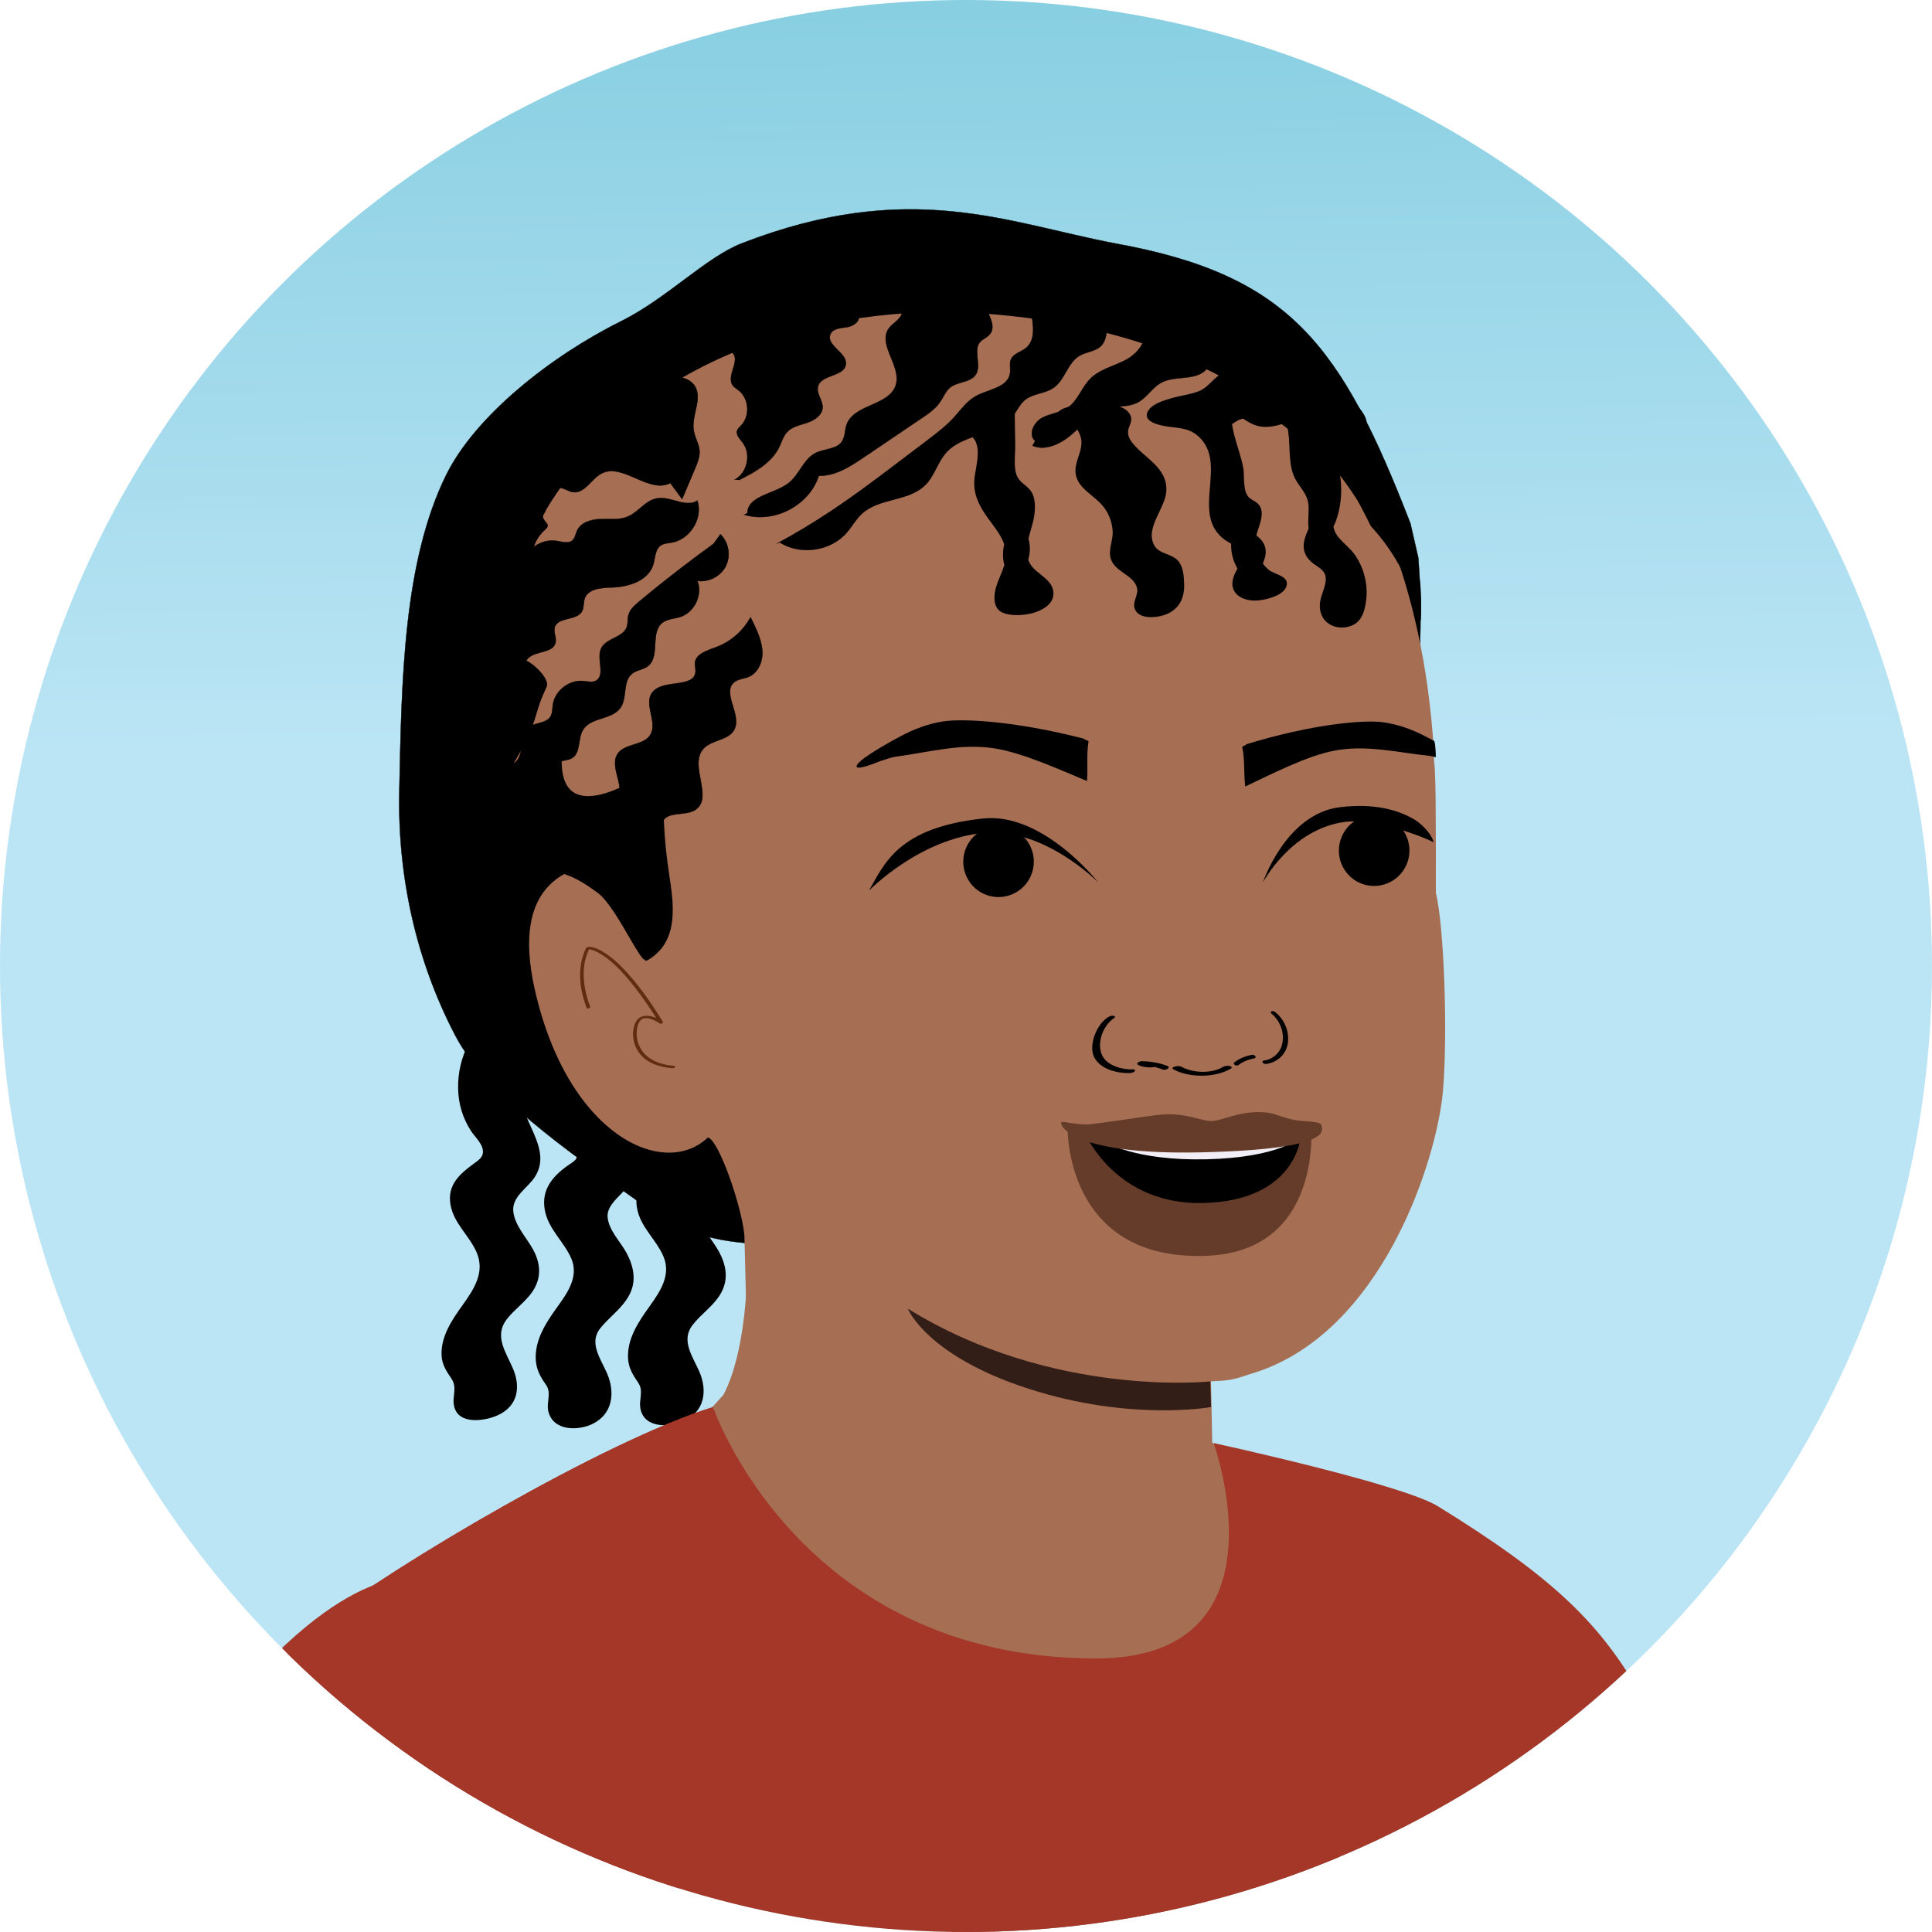 <?xml version="1.0" encoding="UTF-8"?>
<svg id="Layer_1" data-name="Layer 1" xmlns="http://www.w3.org/2000/svg" xmlns:xlink="http://www.w3.org/1999/xlink" viewBox="0 0 1163.19 1163.19">
  <defs>
    <style>
      .cls-1 {
        fill: none;
      }

      .cls-2 {
        stroke: #000;
        stroke-miterlimit: 10;
        stroke-width: .2px;
      }

      .cls-3 {
        fill: #612d10;
      }

      .cls-4 {
        fill: #010101;
      }

      .cls-5 {
        fill: #653c29;
      }

      .cls-6 {
        fill: #331d17;
      }

      .cls-7 {
        fill: url(#linear-gradient);
      }

      .cls-8 {
        fill: #f1eef7;
      }

      .cls-9 {
        fill: #a66e53;
      }

      .cls-10 {
        clip-path: url(#clippath-1);
      }

      .cls-11 {
        fill: #c95744;
      }

      .cls-12 {
        clip-path: url(#clippath);
      }

      .cls-13 {
        fill: #a43728;
      }
    </style>
    <clipPath id="clippath">
      <circle class="cls-1" cx="527.18" cy="-963.19" r="581.59"/>
    </clipPath>
    <clipPath id="clippath-1">
      <circle class="cls-1" cx="581.59" cy="581.59" r="581.59"/>
    </clipPath>
    <linearGradient id="linear-gradient" x1="581.52" y1="574.95" x2="568.23" y2="-588.16" gradientUnits="userSpaceOnUse">
      <stop offset=".11" stop-color="#bbe5f5"/>
      <stop offset=".63" stop-color="#76c7db"/>
    </linearGradient>
  </defs>
  <g class="cls-12">
    <path class="cls-11" d="M862.5,83.69c-5.44,6.8-13.45,12.16-12.61,175.44.15,29.58,31.2,134.3,38.02,162.19-25.24,8.52-51.1,15.26-77.38,20.01-114.86,20.73-232.9,6.45-345.51-20.32-96.32-22.9-189.92-55.43-283.03-88.9l2.66-6.54-46.01-833.95,184.21-69.62,23.75,7.69,1.9,17.5c34.82,41.99,78.55,65.66,135.12,66.06,16.56.12,33.95-.87,51.62-3.15,49.24-6.34,112.51-35.69,134.77-74.2.84-1.45,23.65-.72,30.64,1.69,47.36,16.37,177.63,59.92,216.87,76.06,0,0-41.67,36.81-35.44,177.29"/>
    <path class="cls-11" d="M209.08-116.81l-23.83-408.06S44.91-489.83-.16-371.83C-40.46-245.17-118.29,159.55-117.44,242.51c1.32,130.32,19.79,250.66,73.51,675.41l172.26-26.8,7.46-663.49L209.08-116.81Z"/>
  </g>
  <g class="cls-10">
    <circle class="cls-7" cx="581.59" cy="581.59" r="581.59"/>
    <circle class="cls-1" cx="580.55" cy="581.59" r="581.59"/>
    <g>
      <path d="M307.26,610.68c-22.14,14.03-28.29,47.93-12.5,68.84,2.79,3.69,6.3,7.46,6.2,12.09-.19,9.02-12.72,11.83-17.66,19.38-4.73,7.24-1.33,17.01,3.45,24.22,4.78,7.2,11.05,14.02,12.22,22.59,1.59,11.7-6.71,22.1-13.61,31.68-6.9,9.58-12.92,22.5-6.92,32.66,1.86,3.14,4.78,5.78,5.57,9.35,1.02,4.65-1.91,9.78.05,14.12,2.85,6.33,13.58,3.96,16.23-2.46,2.66-6.41-.1-13.7-3.23-19.9-3.12-6.2-6.75-12.77-5.77-19.64,1.98-13.99,21.37-20.43,23.14-34.45,1.98-15.65-19.58-28.23-15.08-43.34,2.47-8.32,12.06-12.81,15.01-20.97,4.96-13.69-11.11-27.26-9.24-41.7.76-5.84,4.37-10.84,7.02-16.11,11.73-23.32,4.44-51.28-3.05-76.29"/>
      <path d="M300.98,607.71c-16.24,10.65-25.54,28.3-25.17,47.73.17,9.08,2.78,17.76,7.71,25.39,2.47,3.83,7.65,8.18,7.23,13.15-.27,3.18-3.2,4.91-5.52,6.62-8.54,6.29-15.95,12.75-14.04,24.47,1.88,11.55,11.6,18.93,15.92,29.3,4.83,11.59-1.67,21.71-8.3,30.95-6.47,9.02-13.48,19.09-12.95,30.73.25,5.58,2.88,9.46,5.9,13.92,3.85,5.69.21,10.81,1.69,16.88,2.75,11.26,18.79,8.69,26.42,5.14,11.91-5.55,13.81-16.85,8.86-28.27-4.2-9.67-11.26-19.34-3.78-29.23,5.05-6.69,12.56-11.27,16.75-18.69,4.5-7.97,3.39-16.07-.93-23.83-3.94-7.06-10.59-13.93-11.69-22.22-1.23-9.3,8.65-14.38,13.01-21.26,6.43-10.17,2.01-20.18-2.47-30.07-2.06-4.55-4.41-9.56-4.44-14.65-.04-6.17,3.76-11.27,6.42-16.53,12.71-25.12,5.26-53.73-2.35-79.19-2.09-6.99-22.34-1.44-20.28,5.44,6.22,20.83,13.01,43.89,6.72,65.51-2.93,10.07-11.18,18.62-10.84,29.5.28,8.75,5.36,16.17,8.33,24.15,1.39,3.71,2.52,7.68,1.6,11.64-1,4.29-4.21,7.25-7.13,10.33-5.76,6.1-10.53,12.85-8.66,21.66,2.82,13.33,22.44,26.76,12.61,41.09-4.54,6.62-11.61,11.07-16.22,17.69-5.84,8.38-5.02,17.25-.81,26.2,2.38,5.04,5.3,9.87,6.29,15.44.47,2.62.05,4.72-.49,7.25-.45,2.16-1.28.39-.15.68-.01,0,4.72-1.46,4.62-1.01.1-.42-1.26-2.84-1.3-3.85-.11-2.64.83-5.32.81-8-.03-5.88-4.07-8.84-6.51-13.75-5.05-10.14,2.1-21.59,7.91-29.67,5.78-8.04,12.64-16.89,13.49-27.13.95-11.42-6.11-19.75-12.15-28.62-4.67-6.86-9.42-17.71-1.77-24.18,6.31-5.34,16.21-9.79,15.78-19.52-.25-5.75-4.56-9.92-7.68-14.37-2.66-3.78-4.49-8.09-5.69-12.55-4.52-16.78.64-38.4,15.8-48.34,2.87-1.89,5.87-5.47,1.8-7.84-3.85-2.24-10.94-.32-14.36,1.92h0Z"/>
    </g>
    <g>
      <path d="M364.01,613.8c-22.14,14.03-28.29,47.93-12.5,68.84,2.79,3.69,6.3,7.46,6.2,12.09-.19,9.02-12.72,11.83-17.66,19.38-4.73,7.24-1.33,17.01,3.45,24.22,4.78,7.2,11.05,14.02,12.22,22.59,1.59,11.7-6.71,22.1-13.61,31.68-6.9,9.58-12.92,22.5-6.92,32.66,1.86,3.14,4.78,5.78,5.57,9.35,1.02,4.65-1.91,9.78.05,14.12,2.85,6.33,13.58,3.96,16.23-2.46,2.66-6.41-.1-13.7-3.23-19.9-3.12-6.2-6.75-12.77-5.77-19.64,1.98-13.99,21.37-20.43,23.14-34.45,1.98-15.65-19.58-28.23-15.08-43.34,2.47-8.32,12.06-12.81,15.01-20.97,4.96-13.69-11.11-27.26-9.24-41.7.76-5.84,4.37-10.84,7.02-16.11,11.73-23.32,4.44-51.28-3.05-76.29"/>
      <path d="M357.25,609.06c-16.02,10.51-25.47,29.75-24.8,48.81.33,9.49,2.81,18.59,7.96,26.64,2.03,3.17,7.67,7.94,6.94,12.06-.08.43-.94,1.74-.75,1.53-1.39,1.54-3.42,2.66-5.09,3.86-9.06,6.49-15.56,14.42-13.56,26.24,1.96,11.63,11.36,18.99,15.92,29.3,4.83,10.93-2.11,20.76-8.34,29.38-6.7,9.27-13.68,19.87-12.96,31.83.35,5.83,2.77,10.25,6.09,14.92,3.7,5.2.05,10.53,1.54,16.34,3.01,11.73,18.17,11.62,26.95,7.12,11.88-6.08,13.23-18.91,8.33-30.25-3.78-8.76-11.2-18.36-3.98-27.26,5.53-6.81,12.94-11.77,17.22-19.62,4.66-8.54,2.9-17.4-1.48-25.58-3.63-6.76-10.67-13.55-11.41-21.5-.76-8.09,9.49-13.93,13.29-20.23,6.3-10.46,1.81-21.05-2.75-31.11-1.98-4.36-4.29-9.17-4.32-14.04-.04-5.92,4.06-11.04,6.59-16.11,12.63-25.35,5.02-54.63-2.62-80.23-2.82-9.45-23.09-3.97-20.28,5.44,6.07,20.33,13.14,43.47,6.66,64.59-3.13,10.17-11.34,18.6-10.86,29.75.39,9.09,5.32,16.53,8.42,24.82,1.26,3.36,2.5,7.12,1.54,10.73-1.06,3.99-4.74,6.9-7.46,9.79-6.07,6.45-10.19,14.06-8.27,23.12,1.72,8.13,7.61,14.86,11.73,21.85,3.29,5.57,5.09,11.61,1.12,17.29-4.6,6.58-11.67,11-16.18,17.7-6.09,9.04-5.6,18.45-1.09,28.14,2.33,5,5.44,9.89,6.29,15.44.28,1.81-.2,3.69-.17,5.27,0-.21-.52.43-.49.45-.03-.02,3.55-.68,3.29-.45.94-.84,1.05-7.51,1.01-9.65-.1-6.29-4.13-9.48-6.78-14.68-4.8-9.39,2.74-20.34,8.06-27.72,6.02-8.34,12.79-17.53,13.6-28.16.9-11.77-6.21-20.57-12.44-29.71-4.2-6.16-8.9-15.72-2.07-21.27,7.07-5.75,16.9-10.81,16.27-21.42-.37-6.24-4.46-10.52-7.88-15.38-2.59-3.68-4.37-7.66-5.54-12-4.57-16.99,1.29-36.74,16.27-46.57,3.69-2.42,4.94-7.86,1.05-10.65-4.36-3.13-10.5-1.48-14.56,1.18h0Z"/>
    </g>
    <g>
      <path d="M419.55,612.68c-22.14,14.03-28.29,47.93-12.5,68.84,2.79,3.69,6.3,7.46,6.2,12.09-.19,9.02-12.72,11.83-17.66,19.38-4.73,7.24-1.33,17.01,3.45,24.22,4.78,7.2,11.05,14.02,12.22,22.59,1.59,11.7-6.71,22.1-13.61,31.68-6.9,9.58-12.92,22.5-6.92,32.66,1.86,3.14,4.78,5.78,5.57,9.35,1.02,4.65-1.91,9.78.05,14.12,2.85,6.33,13.58,3.96,16.23-2.46,2.66-6.41-.1-13.7-3.23-19.9-3.12-6.2-6.75-12.77-5.77-19.64,1.98-13.99,21.37-20.43,23.14-34.45,1.98-15.65-19.58-28.23-15.08-43.34,2.47-8.32,12.06-12.81,15.01-20.97,4.96-13.69-11.11-27.26-9.24-41.7.76-5.84,4.37-10.84,7.02-16.11,11.73-23.32,4.44-51.28-3.05-76.29"/>
      <path d="M412.98,608.66c-16.04,10.52-25.53,29.17-24.94,48.31.29,9.38,2.76,18.25,7.84,26.2,2.19,3.43,7.69,8.04,7.06,12.5-.41,2.91-3.41,4.24-5.71,5.89-8.9,6.37-15.67,13.79-13.75,25.52,1.89,11.59,11.49,18.97,15.92,29.3,4.86,11.31-2.03,21.35-8.47,30.33-6.61,9.22-13.52,19.46-12.79,31.34.35,5.62,2.86,9.74,5.99,14.25,3.77,5.42.1,10.63,1.6,16.56,2.93,11.54,18.41,10.43,26.74,6.32,11.89-5.87,13.47-18.1,8.54-29.45-3.88-8.94-11.19-18.61-4.14-27.85,5.3-6.94,12.94-11.67,17.27-19.45,4.64-8.36,3.05-16.91-1.31-24.93-3.74-6.88-10.56-13.65-11.47-21.73-.96-8.56,9.09-14.17,13.17-20.65,6.45-10.24,1.85-20.8-2.63-30.69-2-4.42-4.34-9.32-4.38-14.26-.06-6.06,3.95-11.13,6.53-16.31,12.61-25.31,5.13-54.22-2.51-79.81-2.53-8.47-22.79-2.96-20.28,5.44,6.18,20.71,13,43.69,6.63,65.19-2.99,10.08-11.19,18.38-10.78,29.37.34,8.99,5.3,16.4,8.36,24.6,1.33,3.57,2.56,7.51,1.51,11.31-1.12,4.06-4.49,6.84-7.27,9.79-5.94,6.3-10.32,13.59-8.43,22.53,2.71,12.82,22.45,26.92,12.45,40.48-4.77,6.47-11.66,10.97-16.22,17.69-5.79,8.53-4.89,17.81-.64,26.82,2.36,5.02,5.37,9.88,6.29,15.44.23,1.41.35,2.73.11,4.15.21-1.22-.58,2.73-.76,2.48-.22-.29,2.76-.53,3.44-.78,1.4-.52.21,2.09.26-.29.01-.67-.26-1.47-.28-2.17-.06-2.66.84-5.31.81-8-.07-6.12-4.08-9.17-6.66-14.23-5-9.79,2.58-21.17,8.13-28.89,5.86-8.14,12.61-17.03,13.41-27.42.89-11.63-6.16-20.22-12.33-29.27-4.16-6.1-9.21-16.27-2.32-22.21,6.85-5.91,17.14-10.49,16.42-21.17-.39-5.9-4.53-10.09-7.77-14.69-2.62-3.73-4.42-7.82-5.6-12.22-4.56-16.95,1.01-37.4,16.08-47.29,3.39-2.23,5.31-6.86,1.35-9.51-4.14-2.78-10.69-1.01-14.48,1.48h0Z"/>
    </g>
    <path class="cls-2" d="M274.21,623.6c18.8,36.06,69.63,70.56,102.69,94.52,33.81,24.5,48.76,29.77,88.99,31.29,78.38,2.96,158.37-13.41,226.09-54.95,69.86-42.85,120.7-110.65,144.17-190.49,16.39-55.78,21.91-112.26,17.78-168.06-1.32-5.75-3.45-15.05-4.77-20.8-41.67-107.39-72.43-149.58-178.14-168.62-64.93-12.38-123.46-39.03-224.26-.05-21.73,8.4-45.11,33.21-72.95,47.03-41.93,20.82-87.6,56.8-105.24,92.61-25.74,52.39-26.75,123.25-28.15,190.29-1.06,50.81,9.9,101.3,33.34,146.38.15.28.3.57.44.85Z"/>
    <path class="cls-9" d="M864.47,537.36c.06-15.89.02-34.33-.13-56.57-.05-6.46-.27-12.64-.53-18.78-.43-3.14-.58-6.3-.49-9.46-6.48-108.25-43.78-163.96-43.78-163.96-47.65-70.55-129.09-110.34-213.9-104.51-99.88,4.77-188.41,67.99-233.76,130.41-22.53,30.9-32.89,69.06-29.08,107.12,3.2,32.54,23.81,62.14,33.56,97.3-34.96-.65-68.85,12.81-54.39,76.82,19.95,88.29,77.95,114.26,104.19,89.13,6.23.94,20.02,39.92,21.98,58.41.15,1.42,2.4,99,2.54,100.5,46.94,30.64,140.21,36.28,196.25,47.91,35.15,7.29,38.02,2.08,73.76,5.15,8.64.74,8.62,13.05,10,13.67l-1.59-78.87c9.85-.47,12.05-.38,23.24-4.27,79.89-23.01,112.99-130.13,116.43-170.65,2.92-34.37.72-98.77-4.31-119.36Z"/>
    <g>
      <path d="M384.32,571.01c-.19-.51,1.49-21.71,4.31,4.11,1.42,12.96-16.83-28.79-28.01-37.24-5.11-3.87-11.17-8.14-17.48-10.57-6.32-2.43-13.1-5.23-19.95-5.86-9.64-1.94-32.83,12.54-42.08,15.38-1.55.7,10.63-12.63,9.08-11.93-29.2-73.35-44.03-134.05,7.83-226.73,14.98-26.7,56.93-56.96,69.73-66.67,77.65-58.1,150.09-64.38,240.07-58.89,104.27,6.36,208.45,45.69,238.65,143.24,7.28,23.52,9.55,33.42,8.66,57.66,0,0-8.51-53.45-60.3-79.9-51.79-26.46-61.34-26.48-132.03-22.8-81.85,3.96-107.32-8.03-170.98,26.2-58.12,31.36-69.2,56.67-69.2,56.67-2.94,14.28-11.19,26.72-16.52,40.18-5.25,13.25-6.7,27.13-6.78,41.3-.18,29.01-1.56,58.06,2.61,87.02,2.59,17.96,7.9,41.75-9.7,54.3-7.85,5.6,1.02-2.92-7.9-5.48Z"/>
      <path d="M384.63,570.93c-.09-.29,0-.71.01-1.01.04-.71.1-1.42.18-2.13.16-1.53.31-3.13.81-4.59.08-.23.17-.45.3-.66,0-.01.13-.17.14-.16,0,0-.3.07-.3.08,0,.01.06,0,.06.03.04.14.29.36.37.52.17.37.29.76.4,1.15.43,1.53.68,3.11.91,4.67.34,2.27.67,4.56.85,6.84.04.51.13,1.18-.08,1.66-.02.04-.1.14-.1.18,0,.05-.04,0-.03.03-.02-.03.25-.06.25-.07,0,.02-.33-.16-.38-.19-1.16-.83-1.98-2.34-2.75-3.51-3.23-4.95-6.07-10.16-9.1-15.23-3.32-5.56-6.7-11.19-10.8-16.22-.79-.97-1.61-1.92-2.5-2.81-1.02-1.03-2.15-1.89-3.32-2.76-4.54-3.38-9.28-6.61-14.48-8.88-2.74-1.2-5.58-2.23-8.39-3.24-2.75-.99-5.54-1.89-8.4-2.53-1.44-.32-2.9-.57-4.37-.73-.67-.07-1.34-.19-2.02-.22-1.42-.05-2.85.13-4.24.41-3.49.69-6.85,1.93-10.13,3.27-3.85,1.57-7.62,3.35-11.37,5.15-3.41,1.64-6.79,3.32-10.25,4.85-1.32.59-2.65,1.15-4.02,1.63-.27.09-.53.18-.8.26-.35.11.16,0,.2-.03.13-.12.23-.42.34-.58,1.38-1.98,3.04-3.79,4.59-5.63.87-1.04,1.74-2.07,2.6-3.12.57-.7,1.19-1.4,1.66-2.17.29-.48.04-.56-.46-.35l.49-.05c-2.85-7.16-5.62-14.34-8.25-21.59-2.52-6.95-4.9-13.95-7.06-21.02-2.1-6.86-3.99-13.79-5.59-20.79-1.58-6.91-2.88-13.89-3.83-20.91-.95-7.01-1.54-14.06-1.74-21.13s.01-14.48.65-21.69c.67-7.62,1.81-15.19,3.37-22.67,1.67-7.98,3.81-15.87,6.36-23.61,2.8-8.52,6.07-16.87,9.71-25.06,4.02-9.06,8.5-17.91,13.29-26.58,3.42-6.17,7.51-11.85,12.1-17.21,4.96-5.8,10.35-11.23,15.93-16.43s11.15-10.01,16.94-14.76c5.01-4.11,10.1-8.11,15.26-12.04,3.81-2.9,7.63-5.79,11.47-8.65,7.42-5.51,15.06-10.74,22.91-15.62,7.39-4.59,14.96-8.88,22.73-12.81,7.43-3.76,15.03-7.2,22.77-10.27s15.07-5.6,22.77-7.89c7.58-2.25,15.25-4.18,23-5.79,7.73-1.61,15.53-2.9,23.37-3.92,7.89-1.02,15.81-1.77,23.75-2.28,8.19-.53,16.39-.81,24.6-.9,8.38-.09,16.76.02,25.13.27,8.68.26,17.35.68,26.01,1.2,7.84.47,15.66,1.1,23.47,1.93,7.65.82,15.29,1.83,22.89,3.04,7.55,1.21,15.07,2.61,22.53,4.24s14.79,3.45,22.09,5.52c7.21,2.05,14.36,4.33,21.42,6.87,6.9,2.48,13.71,5.21,20.4,8.21s13.08,6.18,19.41,9.7c6.19,3.44,12.24,7.15,18.08,11.16,5.76,3.95,11.34,8.19,16.66,12.73,5.3,4.51,10.36,9.32,15.11,14.41,4.77,5.11,9.24,10.5,13.35,16.15,4.14,5.69,7.91,11.64,11.29,17.8,3.47,6.33,6.53,12.89,9.15,19.61,3,7.67,5.39,15.58,7.63,23.5,2.05,7.22,3.77,14.53,4.61,22,.9,7.99.87,16.04.58,24.07l.63-.17c-.14-.9-.34-1.79-.54-2.67-.55-2.44-1.21-4.86-1.95-7.25-1.12-3.63-2.42-7.21-3.88-10.72-1.84-4.43-3.94-8.76-6.28-12.95-2.73-4.89-5.8-9.6-9.18-14.07-3.77-4.97-7.95-9.64-12.49-13.93-5.07-4.79-10.59-9.1-16.46-12.85-6.24-3.99-12.91-7.22-19.54-10.5-5.54-2.74-11.13-5.4-16.81-7.84-4.77-2.05-9.6-3.95-14.54-5.55-4.5-1.47-9.08-2.68-13.73-3.59-4.7-.93-9.47-1.54-14.24-1.93-5.42-.44-10.86-.59-16.3-.6-6.58,0-13.15.19-19.73.44-8.14.32-16.27.74-24.41,1.16-8.67.45-17.35.75-26.03.91-7.48.14-14.95.18-22.43.18-6.51,0-13.03-.04-19.54-.02-5.93.02-11.85.09-17.78.32-5.52.21-11.03.57-16.52,1.17s-10.86,1.42-16.21,2.54c-5.62,1.17-11.17,2.65-16.63,4.4-6.08,1.96-12.06,4.26-17.92,6.8-6.78,2.95-13.41,6.22-19.93,9.7-7.92,4.23-15.69,8.76-23.23,13.64-6.07,3.92-12,8.07-17.7,12.51-4.42,3.45-8.71,7.08-12.78,10.94-2.98,2.83-5.85,5.79-8.53,8.91-1.81,2.11-3.53,4.29-5.1,6.58-.84,1.23-1.64,2.48-2.34,3.8-.13.24-.27.48-.37.73-.21.56-.27,1.2-.41,1.78-.5,2.1-1.11,4.17-1.8,6.21-2.83,8.31-7,16.06-10.72,23.99-1.91,4.06-3.71,8.17-5.13,12.42-1.44,4.31-2.53,8.74-3.33,13.21-1.63,9.19-1.88,18.46-1.97,27.77-.09,9.82-.29,19.65-.33,29.47-.04,9.82.08,19.65.62,29.46.51,9.21,1.44,18.38,2.82,27.5.99,6.54,2.03,13.09,2.28,19.7.24,6.48-.26,13.16-2.77,19.21-1.25,3.01-3,5.81-5.22,8.2-1.17,1.27-2.47,2.42-3.85,3.46-.69.52-1.4,1.02-2.13,1.48-.26.17-.85.67-1.19.66-.35-.02-.28-.62-.27-.86.04-.7.12-1.39.05-2.1-.25-2.43-2.22-3.73-4.41-4.38-.14-.04-.68.18-.52.23,1.35.4,2.75,1.04,3.57,2.24.52.76.73,1.66.75,2.57.01.65-.12,1.31-.08,1.96.03.48.27.63.75.55.9-.16,1.74-.81,2.47-1.31,1.42-.97,2.79-2.01,4.05-3.19,2.33-2.19,4.27-4.78,5.71-7.63,2.9-5.73,3.77-12.25,3.76-18.6,0-6.66-.95-13.28-1.95-19.85-1.31-8.67-2.38-17.34-2.97-26.09-.66-9.81-.86-19.64-.87-29.46,0-9.83.18-19.65.29-29.47.11-9.39.1-18.76,1.43-28.08.66-4.59,1.6-9.13,2.9-13.58s2.94-8.59,4.8-12.73c3.6-7.99,7.84-15.7,10.98-23.9.77-2.01,1.47-4.05,2.07-6.12.31-1.05.59-2.12.84-3.19.12-.53.18-1.11.36-1.62.06-.18.17-.35.26-.52.61-1.19,1.32-2.33,2.06-3.44,1.44-2.17,3.03-4.23,4.7-6.23,2.56-3.06,5.31-5.96,8.17-8.74,3.91-3.79,8.03-7.35,12.29-10.74,5.56-4.43,11.35-8.56,17.29-12.46,7.41-4.87,15.05-9.39,22.84-13.64,6.74-3.68,13.61-7.13,20.63-10.24,5.95-2.64,12.01-5.02,18.19-7.05,5.55-1.82,11.19-3.36,16.9-4.57,5.4-1.14,10.85-1.99,16.34-2.6s11.1-.97,16.66-1.19c5.9-.23,11.8-.3,17.71-.32,6.54-.02,13.08.01,19.62.02,7.45,0,14.9-.04,22.34-.18,8.53-.16,17.06-.44,25.59-.89,8.28-.43,16.56-.86,24.85-1.18,6.55-.26,13.1-.45,19.65-.44,5.44,0,10.89.15,16.32.59,4.82.39,9.63,1.02,14.37,1.96,4.65.92,9.23,2.14,13.73,3.62,4.98,1.63,9.87,3.56,14.68,5.64,5.7,2.47,11.32,5.15,16.89,7.9,6.64,3.28,13.31,6.54,19.54,10.57,5.84,3.77,11.32,8.1,16.36,12.89,4.57,4.35,8.76,9.1,12.54,14.15,3.34,4.46,6.36,9.16,9.05,14.04,2.3,4.17,4.36,8.47,6.17,12.88,1.42,3.46,2.69,6.99,3.78,10.57.71,2.34,1.36,4.71,1.89,7.1.18.82.36,1.65.5,2.48.02.12.62-.02.63-.17.3-8.33.32-16.71-.69-25-.92-7.52-2.72-14.87-4.81-22.14-2.28-7.92-4.69-15.82-7.74-23.48-2.68-6.72-5.78-13.27-9.31-19.59s-7.26-12.1-11.45-17.77c-4.13-5.59-8.61-10.92-13.38-15.97-4.8-5.08-9.91-9.88-15.26-14.38-5.37-4.52-11-8.75-16.81-12.68s-11.99-7.69-18.23-11.11c-6.38-3.49-12.91-6.7-19.56-9.64-6.74-2.98-13.6-5.69-20.55-8.15-7.05-2.5-14.18-4.74-21.38-6.75-7.32-2.04-14.7-3.85-22.13-5.44-7.54-1.61-15.12-3-22.74-4.19-7.64-1.19-15.31-2.18-23-2.97-7.83-.81-15.67-1.4-23.52-1.86-8.68-.5-17.36-.91-26.05-1.15-8.39-.23-16.78-.32-25.17-.2-8.14.12-16.28.42-24.4.98-7.99.54-15.97,1.33-23.9,2.4-7.79,1.05-15.54,2.37-23.22,4-7.7,1.64-15.34,3.58-22.88,5.85-7.68,2.31-15.25,4.96-22.69,7.94-7.68,3.08-15.23,6.5-22.61,10.26-7.74,3.94-15.3,8.22-22.67,12.81-7.79,4.85-15.36,10.05-22.73,15.52-3.86,2.87-7.7,5.77-11.53,8.69-5.18,3.95-10.3,7.97-15.33,12.11-5.84,4.8-11.56,9.74-17.08,14.9-5.5,5.15-10.82,10.51-15.72,16.24-4.61,5.39-8.72,11.1-12.16,17.31-4.83,8.73-9.33,17.65-13.37,26.78-3.64,8.22-6.91,16.6-9.7,25.14-2.54,7.77-4.67,15.68-6.33,23.69-1.53,7.41-2.64,14.91-3.3,22.45-.63,7.27-.84,14.57-.62,21.86.21,7.1.82,14.18,1.78,21.21s2.29,14.06,3.89,20.99c1.62,7.03,3.54,13.98,5.66,20.88,2.19,7.13,4.6,14.19,7.15,21.19,2.54,6.99,5.22,13.92,7.97,20.83.05.12.42-.02.49-.05-.22.09-.27.02-.37.12-.06.06-.1.19-.14.27-.19.31-.42.6-.64.89-.73.96-1.51,1.88-2.28,2.81-1.76,2.1-3.57,4.17-5.26,6.33-.25.32-.51.65-.74.99-.06.1-.32.39-.28.53.06.19.38.06.52.02.1-.03.04-.01.2-.07.15-.05.29-.09.44-.14.31-.11.62-.22.93-.33,3.18-1.19,6.24-2.69,9.3-4.16,3.79-1.82,7.56-3.67,11.39-5.39,3.66-1.64,7.39-3.22,11.26-4.33,1.59-.46,3.2-.84,4.85-1s3.17.04,4.77.25c6.17.82,12.01,3.17,17.78,5.4,5.52,2.13,10.52,5.22,15.3,8.68,1.47,1.06,2.98,2.11,4.31,3.35.94.88,1.81,1.84,2.64,2.83,4.24,5.07,7.69,10.82,11.07,16.49,3.08,5.15,5.96,10.43,9.23,15.46.51.78,1.03,1.55,1.6,2.28.35.45.73.94,1.2,1.28.35.25.79.3,1.17.06.33-.21.37-.63.4-.99.09-1.42-.22-2.9-.39-4.31-.26-2.15-.55-4.3-.97-6.42-.2-1.01-.39-2.11-.85-3.05-.22-.46-.5-.71-1.02-.52-.45.16-.62.6-.77,1.02-.23.68-.36,1.4-.48,2.11-.26,1.55-.43,3.12-.51,4.69-.02.29-.1.7-.01.99.04.13.66-.05.63-.17Z"/>
    </g>
    <path class="cls-9" d="M365.8,502.18c4.74,1.65,41.53-18.13,45.91-12.94,76.06-135.19,317.11-222.87,437.77-115.2-5.37-20.44-28.61-67.2-32.84-73.77-45.71-71.08-130.81-104.87-224.7-111.51-93.89-6.65-209.41,24.82-265.18,121.6-54.07,93.85-61.47,178.64,39.04,191.82Z"/>
    <g>
      <path d="M453.6,375.23l-1.77-3.54c-4.5,8.31-12.15,14.88-21.05,18.08-5.25,1.88-12.11,4.02-12.4,9.58-.09,1.63.49,3.24.4,4.87-.55,10.41-19.97,4.33-26.13,12.73-5.2,7.07,3.53,18.09-1.15,25.51-4.16,6.6-15.6,4.93-19.75,11.54-5.13,8.19,5.87,20.8-.77,27.83-4.79,5.06-14.6,1.73-19.18,6.98-2.16,2.49-2.38,6.05-2.77,9.47,16.69,5.33,33.37,11.82,51.01,17.2.13-3.82-.24-7.77-1.08-11.37-.75-3.2-1.57-6.76.03-9.63,3.55-6.36,14.01-2.84,19.94-7.08,10.39-7.44-3.94-26.27,4.15-36.17,4.85-5.93,15.56-5.19,19.04-12.02,4.55-8.94-7.85-22.27-.01-28.54,2.4-1.92,5.75-1.97,8.59-3.15,5.61-2.33,8.47-8.93,8.28-15.01-.19-6.08-2.8-11.78-5.36-17.3Z"/>
      <path d="M453.75,375.19c-.59-1.18-1.18-2.36-1.77-3.54-.05-.1-.23-.06-.28.03-3.85,7.07-9.92,12.86-17.15,16.4-3.22,1.57-6.71,2.47-9.95,4-2.55,1.21-5.27,2.95-6.11,5.82-.63,2.13.25,4.2.15,6.35-.05,1.07-.34,2.14-.93,3.04-1.22,1.84-3.45,2.65-5.5,3.16-5.03,1.26-10.44,1.09-15.26,3.16-2.26.97-4.27,2.55-5.3,4.84-1.27,2.79-.89,6-.35,8.92.6,3.29,1.58,6.59,1.5,9.96-.08,3.23-1.46,6.08-4.18,7.9-2.63,1.76-5.81,2.5-8.77,3.49-2.68.89-5.48,1.98-7.39,4.16-4.15,4.75-1.59,11.61-.31,16.96.67,2.8,1.34,5.87.55,8.72-.88,3.21-3.61,5.07-6.71,5.84s-6.56.75-9.73,1.67c-1.38.4-2.71,1.01-3.8,1.95-1.32,1.14-2.15,2.69-2.63,4.35-.56,1.93-.72,3.95-.94,5.94,0,.04.03.07.06.08,13.23,4.23,26.25,9.1,39.43,13.49,3.84,1.28,7.7,2.53,11.58,3.71.07.02.23-.01.23-.11.14-4.26-.41-8.39-1.34-12.54-.78-3.49-1.26-7.64,1.75-10.24,2.13-1.84,5.16-2.19,7.85-2.49,2.75-.31,5.58-.49,8.19-1.48,2.2-.84,4.12-2.36,5.21-4.47,1.02-1.99,1.25-4.27,1.18-6.48-.17-5.27-1.81-10.36-2.27-15.59-.22-2.48-.2-5.05.58-7.44.85-2.61,2.63-4.66,4.96-6.08,2.48-1.52,5.29-2.38,7.98-3.44,2.41-.95,4.9-2.09,6.66-4.06,3.69-4.11,2.28-9.9.88-14.66-.76-2.57-1.64-5.14-2.04-7.8-.34-2.3-.26-4.78,1.2-6.7,2.21-2.92,6.02-3.02,9.21-4.16,2.89-1.04,5.18-3.19,6.68-5.85,3.77-6.67,2.16-14.42-.59-21.14-.78-1.91-1.65-3.78-2.52-5.66-.06-.12-.34-.03-.29.08,3.27,7.03,6.86,14.91,4.7,22.8-.87,3.19-2.65,6.25-5.38,8.19-1.49,1.06-3.18,1.61-4.94,2.06-1.65.42-3.36.79-4.85,1.64-2.05,1.17-3.37,3.16-3.63,5.51s.35,4.86.99,7.16c.74,2.65,1.65,5.25,2.21,7.95.53,2.54.76,5.28-.18,7.76-2.12,5.57-8.84,6.72-13.68,8.86-2.38,1.05-4.67,2.44-6.2,4.6-1.38,1.96-2,4.32-2.13,6.69-.3,5.25,1.26,10.42,2,15.57.67,4.64.79,10.06-3.37,13.16-4.68,3.48-11.07,1.91-16.26,3.98-2.6,1.03-4.41,3.2-4.75,6.02-.22,1.87.11,3.77.51,5.59.45,2.04.9,4.06,1.13,6.13s.33,4.37.26,6.56l.23-.11c-11.07-3.38-21.98-7.27-32.91-11.09-5.32-1.86-10.64-3.69-15.99-5.44-.33-.11-.66-.22-1-.32-.21-.07-.74-.13-.89-.28-.22-.23-.09-.61-.06-.9.04-.37.08-.74.12-1.11.14-1.19.31-2.38.61-3.54.58-2.21,1.74-4.18,3.73-5.38,5.8-3.51,16.23-.26,19.06-8.23,1.12-3.15.29-6.68-.48-9.81-.86-3.52-2.06-7.15-1.81-10.82.12-1.72.62-3.41,1.62-4.83,1.07-1.53,2.63-2.61,4.29-3.41,3.29-1.58,6.94-2.21,10.25-3.73,3.16-1.46,5.62-3.88,6.23-7.41.65-3.75-.52-7.6-1.23-11.25-.71-3.65-1.22-7.77,1.16-10.94,1.82-2.43,4.8-3.56,7.65-4.24,3.1-.74,6.27-1,9.4-1.55,2.42-.42,5.13-.97,7.04-2.63.86-.74,1.47-1.71,1.76-2.8.6-2.21-.35-4.36-.15-6.57.36-4.07,4.4-6.2,7.77-7.58,1.91-.78,3.88-1.39,5.8-2.16,2.1-.84,4.12-1.87,6.04-3.07,3.89-2.42,7.35-5.51,10.19-9.1,1.36-1.72,2.57-3.56,3.62-5.49l-.28.03c.59,1.18,1.18,2.36,1.77,3.54.06.12.34.03.29-.08Z"/>
    </g>
    <g>
      <path d="M433.64,321.63c5.03,4.77,6.5,12.9,3.45,19.13-3.04,6.23-10.35,10.07-17.21,9.03,3.25,8.37-1.77,18.97-10.31,21.74-3.66,1.19-7.87,1.17-10.88,3.58-7.39,5.91-1.13,20.25-8.61,26.04-2.82,2.18-6.83,2.34-9.6,4.58-5.69,4.61-2.71,14.34-6.85,20.38-5.06,7.38-18,5.69-22.63,13.35-3.25,5.38-1.28,13.9-6.69,17.09-2.84,1.68-6.81,1.06-9.19,3.34-2.88,2.76-1.45,7.47-1.36,11.45.22,9.86-11.36,17.93-20.54,14.32-.08,6.63-3.05,13.17-7.99,17.59-4.27-6.32-8.64-12.88-10.03-20.38-1.39-7.5,1.01-16.26,7.63-20.05,2.57-1.47,5.64-2.15,7.77-4.2,5.4-5.2,1.76-15.84,7.53-20.62,3.88-3.21,10.61-2.3,13.29-6.56,1.29-2.05,1.14-4.65,1.47-7.06,1.18-8.51,9.8-15.27,18.34-14.39,2.42.25,4.99,1.01,7.2,0,6.4-2.92.6-13.22,3.53-19.61,2.88-6.28,13.25-6.47,15.48-13.01.74-2.18.35-4.58.87-6.82.82-3.55,3.77-6.15,6.57-8.48,14.39-11.97,29.18-23.46,44.35-34.42"/>
      <path d="M433.5,321.68c3.83,3.68,5.6,9.23,4.86,14.46-.77,5.35-4.31,9.84-9.17,12.14-2.86,1.35-6.08,1.89-9.22,1.43-.04,0-.26.03-.24.11,2.35,6.16.34,13.41-4.28,17.98-1.2,1.18-2.57,2.19-4.09,2.93-1.77.87-3.7,1.27-5.62,1.67-3.22.66-6.56,1.47-8.67,4.22-1.71,2.22-2.25,5.08-2.53,7.8-.31,3.01-.28,6.04-.74,9.03-.43,2.8-1.36,5.64-3.62,7.5-2.91,2.41-7.05,2.44-9.95,4.87-2.34,1.96-3.2,4.96-3.67,7.86-.52,3.22-.61,6.55-1.7,9.65s-3.19,5.21-5.99,6.68c-2.7,1.42-5.67,2.22-8.55,3.21-2.65.91-5.36,1.97-7.48,3.86-2.26,2.02-3.25,4.77-3.83,7.69-.59,2.97-.75,6.2-2.19,8.93-.78,1.48-2,2.65-3.56,3.28-1.71.7-3.59.82-5.35,1.34-1.48.43-2.86,1.18-3.72,2.5s-1.06,2.99-1.03,4.56c.03,1.83.32,3.64.41,5.46.08,1.61-.11,3.2-.61,4.74-2.01,6.2-8.4,10.85-14.9,10.89-1.62.01-3.23-.29-4.74-.87-.07-.03-.26.01-.26.1-.11,6.63-3.03,13.09-7.96,17.54l.25-.04c-5.06-7.49-10.68-15.81-10.39-25.25.12-3.86,1.19-7.81,3.46-10.98,1.14-1.6,2.58-2.98,4.26-3.98,1.84-1.1,3.9-1.72,5.77-2.75,1.55-.85,2.86-1.99,3.75-3.52s1.3-3.11,1.61-4.76c.63-3.4.61-6.99,1.87-10.25.62-1.62,1.62-3.07,3.05-4.08,1.55-1.09,3.43-1.62,5.24-2.11,3.06-.84,6.61-1.72,8.01-4.92.92-2.1.74-4.46,1.11-6.67.32-1.87,1-3.67,1.96-5.3,2.06-3.49,5.37-6.25,9.18-7.65,1.98-.73,4.1-1.08,6.2-.97,2.18.12,4.37.82,6.56.47,1.42-.23,2.8-.97,3.63-2.17.75-1.08,1.01-2.41,1.08-3.7.2-3.39-.63-6.76-.48-10.16.07-1.63.37-3.28,1.19-4.71.79-1.39,2.01-2.47,3.32-3.35,2.64-1.78,5.7-2.85,8.3-4.69,1.15-.81,2.2-1.78,2.91-3,1.12-1.9,1.07-4.07,1.22-6.2.16-2.31.93-4.32,2.37-6.14s3.17-3.24,4.91-4.68c4.1-3.4,8.22-6.77,12.38-10.09,8.29-6.62,16.71-13.08,25.25-19.38,2.08-1.53,4.16-3.05,6.26-4.57.12-.09-.16-.07-.23-.03-8.66,6.26-17.2,12.69-25.62,19.29-4.22,3.31-8.41,6.66-12.57,10.05-2.06,1.68-4.12,3.38-6.16,5.08-1.62,1.35-3.24,2.74-4.54,4.41-1.35,1.74-2.13,3.68-2.31,5.87-.17,2.15-.06,4.37-1.17,6.3-1.6,2.81-4.78,4.23-7.54,5.64-2.62,1.34-5.5,2.81-7.03,5.45-1.69,2.89-1.3,6.5-1,9.69.26,2.87.97,6.74-1.02,9.18-1.53,1.88-4,1.97-6.23,1.68-2.02-.26-3.95-.56-5.99-.32-7.35.87-14.05,6.86-15.16,14.27-.34,2.26-.17,4.7-1.25,6.78-.89,1.72-2.53,2.75-4.3,3.4-3.17,1.18-6.89,1.45-9.5,3.82-2.5,2.28-3.11,5.78-3.53,8.98-.44,3.37-.62,7.11-2.58,10.03-2.41,3.59-7.06,4.04-10.34,6.51-2.97,2.24-4.9,5.58-5.85,9.14-2.36,8.78,1.33,17.35,5.92,24.72,1.2,1.93,2.47,3.81,3.74,5.69.04.06.21,0,.25-.04,4.96-4.48,7.91-10.95,8.02-17.64l-.26.1c5.75,2.22,12.36,0,16.54-4.3,2.17-2.23,3.74-5.09,4.15-8.2.47-3.52-.92-7.12-.07-10.61.48-1.95,1.82-3.34,3.69-4.01,1.72-.61,3.57-.74,5.3-1.3,1.4-.45,2.66-1.23,3.59-2.39.87-1.09,1.4-2.41,1.77-3.75.86-3.09.96-6.35,2-9.4,1.03-3.02,3.14-5.19,5.95-6.65,5.2-2.7,11.74-3.11,16.17-7.22,5.02-4.65,3.45-12.03,5.54-17.93.54-1.53,1.38-2.96,2.61-4.04,1.52-1.33,3.46-1.96,5.33-2.62,1.67-.58,3.36-1.21,4.74-2.36,1.01-.84,1.81-1.9,2.38-3.07,1.29-2.65,1.51-5.7,1.69-8.6.19-3,.23-6.09,1.07-9,.39-1.37.98-2.69,1.87-3.81,1.17-1.47,2.77-2.44,4.53-3.04,3.5-1.19,7.25-1.27,10.51-3.17,5.48-3.18,8.87-9.65,8.53-15.95-.08-1.57-.41-3.12-.98-4.59l-.24.11c5.24.76,10.7-1.19,14.42-4.92,4-4,5.43-9.84,4.12-15.3-.73-3.05-2.29-5.88-4.56-8.06-.06-.06-.33.05-.27.11h0Z"/>
    </g>
    <g>
      <path d="M420.19,302.7c2.54,10.51-5.32,22.33-15.99,24.06-2.09.34-4.34.37-6.14,1.5-3.76,2.35-3.52,7.76-4.87,11.98-3.04,9.55-14.69,13.17-24.71,13.46-6.41.19-14.6.77-16.58,6.86-.78,2.41-.27,5.17-1.45,7.41-3.12,5.95-14.75,3.38-16.56,9.85-.83,2.96,1.23,6.12.56,9.12-1.42,6.37-11.54,4.78-16.33,9.22-2.22,2.06-3,5.2-3.68,8.15-2.06,9-4.12,18.01-6.18,27.01-.51,2.21-1.28,4.75-3.38,5.59-3.56,1.42-6.47-3.11-7.5-6.8-5.83-20.75-6.25-42.99-1.21-63.94,1.26-5.24,4.28-11.49,9.66-11.29,1.78.07,3.66.88,5.27.13,2.64-1.23,2.07-5.04,1.72-7.94-1.46-11.95,10.71-23.49,22.56-21.39,3.19.56,6.93,1.79,9.33-.38,1.6-1.45,1.84-3.83,2.73-5.8,2.28-5.05,8.57-6.84,14.11-6.99,5.54-.16,11.33.68,16.43-1.49,6.39-2.71,10.63-9.75,17.46-11,8.27-1.51,17.59,6.05,24.51,1.29"/>
      <path d="M420.04,302.74c1.58,6.69-.98,13.85-5.78,18.63-2.42,2.41-5.44,4.23-8.77,5.04-1.87.46-3.84.46-5.69,1-1.53.45-2.83,1.33-3.74,2.65-1.85,2.7-1.94,6.24-2.76,9.31-.86,3.24-2.72,6.04-5.32,8.16-5.25,4.28-12.45,5.82-19.07,6.07-3.2.12-6.44.22-9.56,1.01-2.65.67-5.35,1.91-6.84,4.32-.96,1.56-1.15,3.33-1.31,5.11s-.42,3.65-1.67,5.06c-1.76,2-4.6,2.68-7.08,3.32-2.31.6-4.89,1.11-6.81,2.62-.84.67-1.49,1.54-1.82,2.56-.59,1.81-.07,3.71.3,5.51.36,1.77.56,3.61-.33,5.26-.63,1.16-1.69,1.98-2.85,2.57-2.52,1.27-5.39,1.7-8.06,2.58-2.85.94-5.34,2.39-6.76,5.14-.85,1.65-1.32,3.48-1.73,5.28-.56,2.4-1.1,4.79-1.65,7.19-1.1,4.79-2.19,9.57-3.29,14.36-.52,2.25-.97,4.53-1.56,6.77-.46,1.74-1.21,3.79-3,4.54-3.61,1.53-6.23-3.29-7.15-6.01-.7-2.08-1.18-4.26-1.67-6.39-.53-2.28-.99-4.58-1.39-6.89-1.59-9.19-2.16-18.55-1.72-27.86.22-4.64.7-9.27,1.43-13.86.36-2.27.79-4.54,1.27-6.79.41-1.88.81-3.76,1.45-5.58,1.06-3.04,2.81-6.52,5.89-7.92.78-.35,1.62-.54,2.47-.55,1.05-.01,2.07.26,3.11.39,1.5.18,3.07-.11,3.95-1.46.79-1.2.8-2.78.72-4.16-.1-1.71-.44-3.4-.39-5.12.1-3.49,1.31-6.88,3.24-9.77,3.93-5.89,10.99-10.02,18.19-9.23,3.19.35,7.24,2.16,10.16.02,1.38-1.01,1.92-2.66,2.43-4.22.57-1.76,1.29-3.34,2.62-4.67,2.56-2.54,6.28-3.61,9.78-4,4.19-.46,8.42.1,12.63-.26,2.03-.17,4.05-.55,5.93-1.32,1.58-.65,3.04-1.56,4.41-2.58,2.84-2.1,5.34-4.66,8.35-6.53,1.56-.97,3.26-1.71,5.08-2,1.76-.28,3.55-.16,5.3.14,3.54.6,6.92,1.9,10.45,2.51,2.98.51,6.04.39,8.62-1.35.16-.11-.08-.18-.19-.11-3.1,2.09-6.82,1.69-10.27.87-3.47-.82-6.87-2.07-10.45-2.35-3.43-.27-6.54.71-9.38,2.61-2.97,1.99-5.48,4.58-8.42,6.62-1.65,1.15-3.42,2.07-5.35,2.61-2.21.62-4.52.79-6.8.82-3.98.06-7.99-.32-11.92.44-3.19.62-6.48,1.92-8.61,4.47-1.1,1.32-1.65,2.85-2.18,4.46-.66,2-1.59,3.91-3.81,4.46-1.99.49-4.12-.07-6.08-.46-1.66-.33-3.31-.54-5-.44-3.33.19-6.55,1.36-9.35,3.15-5.67,3.65-9.85,10.11-9.68,17,.04,1.68.41,3.34.42,5.03.02,1.6-.26,3.58-1.87,4.36-1.94.94-4.23-.32-6.29-.07-1.37.16-2.63.77-3.68,1.65-2.45,2.04-3.82,5.21-4.71,8.2-1.27,4.25-2,8.74-2.63,13.13-1.32,9.24-1.61,18.63-.89,27.94.36,4.67.98,9.32,1.86,13.92.44,2.3.94,4.59,1.51,6.86.49,1.98.94,4.02,1.8,5.88,1.12,2.42,3.43,5.65,6.53,4.7,1.48-.46,2.42-1.71,3-3.09.77-1.86,1.09-3.92,1.54-5.87,1.11-4.87,2.23-9.73,3.34-14.6.56-2.43,1.11-4.87,1.67-7.3.49-2.12.89-4.3,1.7-6.33.69-1.75,1.72-3.33,3.27-4.42,1.22-.86,2.62-1.41,4.02-1.87,2.65-.85,5.49-1.29,7.98-2.57,2.45-1.25,3.83-3.42,3.58-6.23-.19-2.05-1.04-4.06-.82-6.15.15-1.37.81-2.6,1.88-3.48,2.05-1.68,4.92-2.14,7.41-2.8,2.33-.62,4.9-1.35,6.57-3.2,2.51-2.79,1.15-6.89,2.9-10.02,1.59-2.84,4.84-4.06,7.86-4.67,3.3-.66,6.64-.59,9.97-.83s6.75-.85,9.95-1.94c6.02-2.04,11.47-6.01,13.16-12.41.85-3.2.89-7.08,3.09-9.74,1.4-1.69,3.45-2.2,5.54-2.48,1.74-.23,3.43-.48,5.09-1.08,6.16-2.22,10.93-7.71,12.73-13.95.88-3.07,1.02-6.32.29-9.43-.03-.12-.32-.04-.29.08h0Z"/>
    </g>
    <g>
      <path d="M403.5,290.92c-12.95,6.48-28.63-12.56-41.43-5.78-6.19,3.28-10.07,12.11-17.01,11.17-3.18-.43-5.99-3.04-9.17-2.6-6.62.91-5,11.41-9.14,16.65-5.16,6.54-17.33,2.52-22.65,8.94-1.49,1.8-2.15,4.16-3.51,6.07-2.55,3.59-7.06,5.04-10.99,7.02-3.93,1.98-7.9,5.53-7.44,9.9-9.76-14.89-6.82-36.77,6.53-48.55,1.44-1.27,3.02-2.48,3.89-4.19.85-1.67.93-3.61,1.19-5.46,1.3-9.34,7.96-17.74,16.75-21.14,3.07-1.19,6.55-1.92,8.71-4.4,3.05-3.49,2.21-8.84,3.72-13.21,3.53-10.22,17.53-11.55,25.55-18.81,3.34-3.02,5.58-7.06,8.7-10.3,3.33-3.47,7.66-5.97,12.33-7.13,3.72-.92,8.32-.68,10.5,2.47,1.49,2.16,1.37,5.04,2.35,7.48,2.46,6.17,10.53,7.46,17.17,7.39,6.64-.06,14.46,0,18.34,5.4,5.5,7.64-1.87,18.26-.27,27.54.7,4.06,3.14,7.73,3.47,11.84.3,3.76-1.2,7.41-2.67,10.89-2.6,6.15-5.2,12.31-7.81,18.46"/>
      <path d="M403.41,290.91c-4.48,2.21-9.48,1.24-13.99-.36s-8.92-3.92-13.53-5.49c-4.04-1.37-8.48-2.15-12.57-.55-4.68,1.83-7.53,6.25-11.31,9.33-2.11,1.72-4.61,2.9-7.38,2.31s-5.41-2.83-8.47-2.52c-4.34.43-5.47,5.01-6.37,8.55-.55,2.19-1.06,4.45-2.1,6.48-1.14,2.24-2.99,3.81-5.33,4.7-4.59,1.74-9.72,1.27-14.29,3.1-2.29.91-4.05,2.42-5.25,4.58-.8,1.45-1.41,3.01-2.37,4.36-.89,1.25-2.06,2.27-3.33,3.12-4.81,3.2-11.61,4.34-14.38,10-.58,1.19-.84,2.49-.72,3.82l.31-.08c-5.12-7.86-6.75-17.62-5.19-26.81.79-4.64,2.39-9.16,4.77-13.23,1.19-2.02,2.56-3.93,4.13-5.68.77-.86,1.58-1.68,2.43-2.45,1.02-.93,2.12-1.77,3.04-2.79s1.57-2.21,1.9-3.57.39-2.68.6-4.03c.39-2.5,1.16-4.94,2.25-7.22,2.17-4.53,5.61-8.47,9.84-11.19,2.26-1.45,4.7-2.38,7.22-3.26,2.21-.77,4.5-1.67,6.08-3.48,3.37-3.84,2.17-9.62,4.07-14.09,1.65-3.88,5.05-6.49,8.63-8.5,3.78-2.12,7.83-3.73,11.59-5.89,1.83-1.05,3.59-2.24,5.14-3.67,2.05-1.9,3.7-4.18,5.39-6.39,1.8-2.35,3.71-4.57,6.07-6.37,2.32-1.77,4.95-3.14,7.73-4.03,2.53-.8,5.28-1.23,7.9-.57,2.57.65,4.3,2.42,5.03,4.96s.83,4.95,2.35,7.06c1.22,1.7,2.99,2.9,4.9,3.7,4.19,1.76,8.75,1.76,13.21,1.77,4.66,0,9.95.17,13.89,2.98,1.93,1.37,3.35,3.37,4.01,5.65.64,2.22.58,4.57.28,6.83-.66,4.99-2.44,9.86-2.35,14.94.05,2.79.92,5.35,1.91,7.93,1.05,2.75,2.02,5.51,1.78,8.5-.26,3.17-1.53,6.15-2.76,9.04-1.32,3.12-2.63,6.23-3.95,9.35s-2.51,5.93-3.76,8.89c-.02.04.27.02.31-.06,2.63-6.23,5.27-12.45,7.9-18.68,1.21-2.86,2.43-5.83,2.6-8.97s-.9-5.79-1.96-8.56c-.99-2.6-1.78-5.17-1.76-7.98.01-2.62.52-5.22,1.06-7.78.97-4.59,2.48-9.74.75-14.34-1.72-4.56-6.13-6.71-10.69-7.42s-9.6-.11-14.38-.73c-4.32-.56-9.18-2.09-11.34-6.21-1.26-2.4-1.09-5.27-2.34-7.67-1.07-2.05-3.14-3.16-5.36-3.51-2.25-.35-4.54-.02-6.71.61-2.54.74-4.97,1.87-7.18,3.34s-4.26,3.4-6,5.52c-1.9,2.31-3.57,4.82-5.61,7.01-3.2,3.42-7.39,5.55-11.55,7.55-3.76,1.81-7.69,3.54-10.9,6.28-1.51,1.29-2.82,2.82-3.73,4.59-1.11,2.15-1.47,4.53-1.78,6.9-.34,2.54-.66,5.25-2.17,7.41-1.66,2.36-4.43,3.35-7.05,4.25-2.35.81-4.61,1.75-6.71,3.1-2.07,1.33-3.94,2.94-5.58,4.77-3.27,3.65-5.58,8.18-6.47,13-.26,1.43-.34,2.88-.62,4.3-.31,1.54-.96,2.88-2.03,4.04-.91.99-1.98,1.81-2.97,2.72-.89.81-1.74,1.68-2.54,2.58-3.09,3.49-5.45,7.6-7.02,11.98-3.16,8.82-3.22,18.82.23,27.55.85,2.14,1.91,4.19,3.17,6.12.04.06.32-.01.31-.08-.29-3.17,1.68-5.84,4.04-7.72s5.39-3.03,8.16-4.41c2.48-1.23,4.91-2.75,6.45-5.11.91-1.39,1.5-2.95,2.34-4.38.7-1.18,1.6-2.21,2.74-2.99,2.12-1.45,4.71-1.99,7.2-2.38s4.81-.61,7.16-1.2c2.06-.52,4.12-1.34,5.68-2.83s2.45-3.61,3.08-5.68c.66-2.17,1.07-4.4,1.79-6.56.62-1.88,1.56-3.92,3.46-4.81,3.02-1.41,6.02.83,8.8,1.78,2.1.72,4.27.61,6.28-.33s3.83-2.66,5.46-4.29c1.84-1.84,3.61-3.79,5.76-5.29,2.06-1.44,4.44-2.24,6.96-2.31,2.26-.06,4.51.39,6.66,1.04,4.69,1.41,9.06,3.72,13.63,5.46,4.02,1.53,8.44,2.77,12.74,1.75.99-.23,1.95-.59,2.86-1.04.18-.09-.11-.07-.18-.03h0Z"/>
    </g>
    <g>
      <path d="M442.24,288.8c7.67-4.02,10.22-15.38,4.99-22.29-1.74-2.29-4.31-4.81-3.33-7.52.42-1.17,1.44-1.99,2.3-2.88,5.51-5.66,4.84-16.08-1.35-20.99-1.3-1.03-2.82-1.87-3.76-3.25-3.86-5.69,4.88-14.93-.17-19.6-4.25-3.93-11.39,2.12-16.74-.09-5.2-2.15-5.09-10.37-10-13.11-7.29-4.07-18.69,7.16-23.52.35-2.52-3.56.52-8.72,4.49-10.53,3.97-1.81,8.54-1.6,12.77-2.69,10.95-2.83,17.73-13.59,27.23-19.72,9.91-6.39,22.23-7.41,33.99-8.25,5.05-.36,10.26-.7,15.04.96,7.36,2.56,12.66,10.15,12.53,17.94-.02,1.52-.17,3.22.85,4.35.59.66,1.47.97,2.31,1.25,4.19,1.42,8.39,2.84,12.58,4.26,1.59.54,3.33,1.19,4.13,2.67,1.86,3.39-2.71,6.79-6.54,7.32-3.83.54-8.63.76-10.14,4.32-2.81,6.64,10.31,11.04,9.3,18.18-1.05,7.38-14.78,5.96-16.73,13.15-1.16,4.28,2.95,8.38,2.74,12.81-.22,4.55-4.81,7.58-9.12,9.05-4.31,1.47-9.15,2.34-12.26,5.67-2.36,2.54-3.28,6.05-4.8,9.17-4.62,9.46-14.61,14.87-23.98,19.67"/>
      <path d="M442.33,288.84c6.04-3.21,8.93-10.8,7.38-17.34-.38-1.62-1.05-3.17-1.98-4.54-1.21-1.77-2.93-3.3-3.64-5.37-.38-1.11-.33-2.28.29-3.29.57-.93,1.44-1.61,2.17-2.4,1.16-1.25,2.04-2.74,2.63-4.33,1.22-3.3,1.22-7.05.07-10.37-.56-1.62-1.4-3.15-2.52-4.45-1.33-1.56-3.12-2.49-4.58-3.88-2.58-2.45-2.02-5.96-1.16-9.06.77-2.78,2.16-5.89,1.6-8.83-.25-1.32-1.01-2.47-2.12-3.23-1.22-.83-2.71-1-4.16-.87-3.53.32-6.97,2.2-10.57,1.64s-5.2-3.88-6.57-6.84c-1.27-2.75-2.65-5.86-5.67-7.06-2.64-1.05-5.61-.41-8.23.36-2.94.87-5.84,2.19-8.91,2.54-1.31.15-2.69.07-3.87-.6-1.34-.76-2.32-2.18-2.54-3.71-.27-1.86.49-3.74,1.58-5.22,1.33-1.8,3.16-2.97,5.27-3.65,4.41-1.43,9.16-1.17,13.52-2.82,3.66-1.38,6.89-3.66,9.87-6.16,3.13-2.63,6.02-5.54,9.1-8.23,3.35-2.93,6.93-5.5,11.01-7.33,8.7-3.9,18.39-4.73,27.78-5.41,5.14-.37,10.49-.87,15.48.71,3.98,1.26,7.39,3.95,9.73,7.39,1.15,1.69,2.03,3.56,2.6,5.52s.7,4.02.68,6.11c-.01.97.01,2,.49,2.88s1.29,1.3,2.17,1.62c2.52.93,5.1,1.73,7.65,2.6,1.28.43,2.56.87,3.84,1.3,1.09.37,2.21.7,3.26,1.17,1.82.81,3.42,2.47,2.75,4.6-.61,1.93-2.59,3.25-4.36,3.98s-3.84.8-5.78,1.12c-2.97.49-6.49,1.59-7.13,4.97-.47,2.48,1.24,4.65,2.81,6.36,1.93,2.1,4.23,3.96,5.73,6.42,1.39,2.27,1.61,5.09-.21,7.2-1.8,2.08-4.71,2.99-7.2,3.95-2.41.93-5.1,1.9-6.87,3.88-.88.99-1.45,2.22-1.56,3.55-.16,1.94.59,3.81,1.31,5.58.79,1.93,1.7,3.95,1.62,6.09-.07,2-1.04,3.79-2.43,5.19-3.09,3.11-7.39,4.06-11.41,5.38-1.9.62-3.8,1.35-5.47,2.47s-3.04,2.73-4.02,4.56c-1.08,2.02-1.8,4.21-2.8,6.27-.9,1.86-2.03,3.61-3.33,5.21-2.71,3.34-6.12,6.05-9.71,8.39-3.5,2.27-7.19,4.21-10.9,6.11-.18.09-.01.19.11.12,7.37-3.77,15.07-7.79,20.47-14.25,1.34-1.6,2.52-3.35,3.45-5.22,1.02-2.04,1.74-4.22,2.78-6.25,1.07-2.09,2.51-3.85,4.52-5.09,1.92-1.19,4.09-1.91,6.24-2.57,3.76-1.16,7.68-2.3,10.47-5.25,1.23-1.3,2.13-2.93,2.28-4.74.17-2.02-.57-3.95-1.32-5.78-.77-1.89-1.69-3.88-1.61-5.97.06-1.5.7-2.9,1.75-3.97,1.97-2.01,4.87-2.92,7.44-3.91,2.32-.9,4.96-1.87,6.58-3.88s1.49-4.67.26-6.85c-1.42-2.5-3.71-4.38-5.65-6.45-1.69-1.8-3.63-4.12-3-6.78.95-4.02,5.81-4.47,9.19-4.9,1.84-.24,3.54-.66,5.13-1.65,1.36-.85,2.75-2.14,3.02-3.8.29-1.82-.99-3.25-2.51-4.02-1.02-.52-2.13-.84-3.21-1.21-1.28-.43-2.56-.87-3.84-1.3-2.58-.88-5.17-1.73-7.75-2.63-1.1-.38-2.16-.87-2.63-2.01-.43-1.06-.34-2.26-.32-3.38.14-7.95-5.23-15.63-12.78-18.16-4.72-1.59-9.8-1.26-14.69-.92-4.76.34-9.53.69-14.25,1.42-4.54.69-9.06,1.73-13.33,3.43-4.05,1.62-7.71,3.88-11.07,6.65-6.33,5.22-11.79,12-19.47,15.33-2.14.93-4.37,1.46-6.66,1.8s-4.73.56-7.03,1.19c-1.9.52-3.68,1.31-5.12,2.68-1.27,1.21-2.3,2.76-2.7,4.49-.66,2.86.99,5.85,3.92,6.49,2.67.59,5.54-.49,8.04-1.32,2.95-.98,6.09-2.23,9.26-2.02,1.55.1,3.04.65,4.22,1.68,1.27,1.11,2.13,2.61,2.86,4.1,1.33,2.7,2.39,6.03,5.07,7.72,2.94,1.86,6.6.71,9.69-.07,1.73-.43,3.58-.91,5.37-.62,1.6.26,3.04,1.3,3.72,2.78,1.26,2.75-.11,6.14-.9,8.84-.82,2.77-1.83,6.11-.31,8.82,1.03,1.83,2.99,2.74,4.51,4.08,1.38,1.22,2.46,2.74,3.22,4.41,1.51,3.32,1.78,7.19.74,10.69-.52,1.76-1.38,3.42-2.57,4.82-1.24,1.46-3.09,2.64-3.08,4.77.02,2.13,1.7,3.95,2.95,5.51,1.15,1.44,2.08,2.97,2.65,4.74,1.07,3.37.88,7.09-.35,10.39-1.22,3.29-3.51,6.16-6.63,7.82-.17.09.08.14.18.09h0Z"/>
    </g>
    <g>
      <path d="M449.95,308.85c.55-10.76,16.36-11.41,24.84-18.06,6.47-5.07,8.99-14.48,16.35-18.14,5.29-2.64,12.64-2.07,15.87-7.02,1.88-2.88,1.56-6.65,2.68-9.91,4.27-12.44,25.85-11.41,29.7-23.99,3.46-11.32-11.06-24.21-4.33-33.95,2.1-3.03,5.87-4.72,7.54-8.01,3.35-6.61-3.63-13.57-9.77-17.7-8.58-5.78-17.16-11.56-25.74-17.34,18.34-10.48,39.75-15.52,60.84-14.32,7.75.44,15.83,1.86,21.9,6.69,6.08,4.83,9.33,13.91,5.47,20.65-1.13,1.97-2.79,3.65-3.59,5.77-3.54,9.35,10.68,20.84,3.86,28.15-1.58,1.7-3.98,2.49-5.51,4.23-4.47,5.08,1.06,13.89-2.58,19.6-3.16,4.95-10.84,4.17-15.43,7.84-2.77,2.22-4.05,5.77-6.05,8.7-2.79,4.08-6.98,6.95-11.08,9.72-11.63,7.87-23.26,15.75-34.89,23.62-8.22,5.57-17.18,11.36-27.1,11.09-5.68,17.89-27.1,29.02-45,23.38"/>
      <path d="M450.1,308.83c.4-7,7.62-9.85,13.21-12.13,3.19-1.31,6.44-2.56,9.4-4.36,3.24-1.97,5.64-4.75,7.8-7.82,2.29-3.28,4.36-6.83,7.37-9.52,1.52-1.36,3.25-2.38,5.17-3.06s3.94-1.1,5.92-1.61c3.49-.9,7.15-2.24,8.76-5.74.97-2.11,1.11-4.47,1.55-6.71.35-1.78.95-3.47,1.96-4.99,1.68-2.53,4.2-4.34,6.82-5.8,2.84-1.59,5.86-2.83,8.81-4.19,5.22-2.4,11.04-5.45,12.73-11.4.97-3.41.31-7-.75-10.3-1.15-3.57-2.78-6.96-4.01-10.51-1.1-3.15-1.97-6.64-1.03-9.94.53-1.86,1.61-3.44,2.98-4.77,1.5-1.46,3.24-2.66,4.62-4.25,6.57-7.54-2.92-15.99-8.87-20-4.77-3.21-9.54-6.43-14.31-9.64-2.37-1.6-4.74-3.19-7.1-4.79-.58-.39-1.17-.79-1.75-1.18-.31-.21-.62-.42-.93-.62-.15-.1-1.01-.55-1.03-.69-.03-.23.34-.34.54-.45.26-.14.51-.29.77-.43.63-.35,1.27-.69,1.91-1.03,9.12-4.77,18.91-8.24,28.99-10.31,10.06-2.07,20.48-2.79,30.72-1.91,9.1.79,19.22,3.54,24.06,12.02,2.02,3.54,3.02,7.85,2.02,11.87-.56,2.26-1.81,4.05-3.13,5.92-1.12,1.58-2.04,3.24-2.26,5.19-.37,3.22.86,6.42,2.13,9.32,1.32,3.04,2.98,6.01,3.77,9.25.34,1.38.5,2.84.19,4.24-.37,1.71-1.43,3.12-2.82,4.16-1.65,1.24-3.61,2.08-4.84,3.82-1.02,1.44-1.37,3.2-1.41,4.94-.09,3.86,1.18,7.81.29,11.64-.45,1.91-1.55,3.54-3.16,4.65-1.57,1.09-3.42,1.68-5.24,2.23-3.61,1.09-7.26,2.06-9.73,5.11-1.43,1.77-2.41,3.84-3.58,5.77-1.25,2.08-2.82,3.91-4.63,5.54-1.86,1.68-3.91,3.13-5.98,4.55-2.29,1.57-4.59,3.11-6.89,4.67-4.78,3.24-9.56,6.48-14.35,9.71s-9.56,6.48-14.35,9.71c-4.26,2.88-8.54,5.77-13.2,7.97s-9.29,3.54-14.27,3.42c-.07,0-.17.03-.2.1-2.21,6.92-6.8,12.88-12.61,17.18-5.81,4.3-12.84,7-20.06,7.5-4.08.28-8.2-.17-12.1-1.39-.1-.03-.34.12-.17.17,7.02,2.19,14.63,1.85,21.58-.48,6.88-2.31,13.15-6.52,17.74-12.15,2.62-3.22,4.65-6.89,5.92-10.85l-.2.1c10.63.25,19.85-6.11,28.28-11.82,10.12-6.85,20.23-13.7,30.35-20.54,4.34-2.94,9.01-5.72,12.6-9.61,1.64-1.77,2.85-3.79,4.03-5.88,1.2-2.12,2.49-4.27,4.52-5.69,3.35-2.34,7.62-2.59,11.24-4.36,1.58-.77,3-1.87,3.89-3.42.98-1.7,1.2-3.69,1.16-5.62s-.36-4.03-.51-6.04c-.15-1.99-.16-4.1.67-5.96,1.02-2.26,3.16-3.29,5.09-4.64,1.38-.97,2.52-2.22,3.06-3.84.98-2.96-.24-6.2-1.4-8.92-1.42-3.33-3.22-6.55-4.11-10.09-.41-1.61-.6-3.29-.33-4.93.39-2.34,1.82-4.14,3.14-6.04s2.14-3.76,2.44-5.95c.28-2.03.1-4.12-.43-6.1-1.11-4.15-3.67-7.87-7.1-10.44-3.99-3-8.83-4.61-13.7-5.47-5.1-.9-10.33-1.09-15.49-1.02-5.31.08-10.61.54-15.86,1.38-10.56,1.69-20.88,4.9-30.53,9.53-2.33,1.12-4.62,2.33-6.87,3.61-.05.03-.08.09-.02.12,4.6,3.1,9.2,6.2,13.8,9.3,2.27,1.53,4.53,3.05,6.8,4.58,2.16,1.46,4.37,2.86,6.47,4.4,3.44,2.51,7,5.7,8.6,9.75.73,1.85.93,3.88.31,5.8-.66,2.03-2.15,3.55-3.72,4.92-1.49,1.3-3.09,2.52-4.24,4.15-.9,1.27-1.5,2.74-1.74,4.27-.5,3.18.44,6.41,1.51,9.38,1.22,3.38,2.77,6.64,3.85,10.07,1.04,3.27,1.66,6.81.68,10.18-1.73,5.94-7.64,8.92-12.85,11.3-5.2,2.37-11.25,4.5-14.88,9.16-.84,1.07-1.5,2.27-1.96,3.55-.76,2.13-.87,4.42-1.37,6.61-.49,2.15-1.46,4.08-3.25,5.43-1.49,1.12-3.28,1.75-5.06,2.25-3.56,1-7.33,1.53-10.46,3.63-3.07,2.06-5.24,5.14-7.29,8.15-2.17,3.19-4.3,6.53-7.35,8.96-2.65,2.12-5.82,3.51-8.93,4.81s-6.11,2.4-8.99,3.97c-2.4,1.32-4.75,3.03-6.04,5.51-.63,1.22-.96,2.55-1.04,3.92,0,.13.28.07.29-.03h0Z"/>
    </g>
    <g>
      <path d="M469.65,326.67c12.39,7.84,30.34,5.23,39.99-5.81,3.22-3.69,5.57-8.13,9.18-11.45,10.47-9.64,28.43-7.32,38.39-17.48,5.43-5.54,7.32-13.76,12.53-19.51,10.39-11.45,30.55-9.83,40.13-21.97,2.45-3.1,4.02-6.94,7.05-9.48,4.84-4.05,12.12-3.77,17.31-7.36,6.85-4.73,8.4-14.94,15.53-19.25,4.25-2.56,9.96-2.65,13.35-6.26,5.91-6.29.59-18.4,6.94-24.24,2.48-2.28,6.15-2.88,8.67-5.12,6.08-5.41,1.53-15.76-4.87-20.79-8.13-6.39-18.35-9.36-28.3-12.19-2.33-.66-4.66-1.33-6.99-1.99-11.85-3.37-26.16-6.21-35.18,2.19-1.77,1.65-3.27,4.24-2.18,6.4.57,1.12,1.7,1.82,2.77,2.46,7.92,4.73,15.84,9.46,23.76,14.19-7.16,2.17-8.05,11.93-6.81,19.31,1.24,7.38,2.65,16.39-3.16,21.11-2.94,2.39-7.38,3.23-8.98,6.66-1.23,2.65-.19,5.8-.66,8.69-1.39,8.61-13.22,9.46-20.8,13.75-5.32,3.01-8.89,8.28-13.02,12.79-4.77,5.21-10.43,9.5-16.05,13.77-5.09,3.86-10.18,7.72-15.27,11.58-14.21,10.78-28.44,21.57-43.32,31.42-10.46,6.92-21.23,13.37-32.27,19.32"/>
      <path d="M469.52,326.72c8.18,5.14,18.67,5.78,27.67,2.54,4.47-1.61,8.61-4.18,11.88-7.65,3.99-4.23,6.55-9.68,11.18-13.33,7.96-6.28,18.71-6.79,27.84-10.49,4.49-1.82,8.49-4.48,11.39-8.42,3.3-4.49,5.18-9.82,8.35-14.39,2.89-4.17,6.92-7.08,11.48-9.2,4.35-2.02,8.95-3.39,13.47-4.97,4.23-1.48,8.48-3.13,12.19-5.71,1.84-1.28,3.53-2.8,4.94-4.56,1.78-2.22,3.06-4.79,4.78-7.06,1.83-2.42,4.17-4.05,7-5.13,2.56-.97,5.25-1.55,7.84-2.44,2.28-.78,4.45-1.83,6.26-3.45,1.74-1.56,3.12-3.48,4.34-5.45,2.49-4.01,4.51-8.61,8.28-11.63,4.07-3.27,9.79-3.16,13.85-6.39,3.67-2.92,4.06-7.8,4.26-12.15.2-4.34.12-9.5,3.45-12.79,2.04-2.01,4.91-2.74,7.31-4.19,1.92-1.16,3.43-2.86,4.07-5.03,1.34-4.51-.85-9.48-3.55-13.03-3.37-4.44-8.46-7.4-13.44-9.7-5.47-2.53-11.25-4.27-17.03-5.93s-11.45-3.43-17.3-4.61c-5.05-1.02-10.31-1.6-15.44-.82-2.33.36-4.62,1.02-6.73,2.06-2.15,1.06-4.34,2.55-5.79,4.49-.75,1.01-1.37,2.23-1.37,3.51,0,1.31.72,2.35,1.72,3.12,1.3,1,2.81,1.76,4.21,2.6,1.5.9,3,1.79,4.5,2.69,3.07,1.83,6.14,3.67,9.21,5.5,1.5.9,3,1.79,4.5,2.69.71.43,1.43.85,2.14,1.28.04.02.59.33.58.35,0,.02-.25.08-.29.1-.24.09-.49.19-.72.29-3.84,1.76-5.47,5.94-5.99,9.88-.3,2.28-.28,4.6-.05,6.88.25,2.46.78,4.88,1.07,7.34.57,4.73.79,10.28-2.29,14.26-1.6,2.06-3.92,3.14-6.16,4.35-1.96,1.06-3.95,2.37-4.7,4.59-.96,2.84.13,5.92-.56,8.81-.47,1.95-1.6,3.61-3.11,4.9-3.36,2.86-7.9,4.08-11.94,5.62-2,.76-3.99,1.57-5.83,2.65-2.43,1.42-4.52,3.34-6.44,5.39-1.96,2.11-3.76,4.36-5.67,6.51-2.14,2.4-4.46,4.63-6.9,6.73-5.11,4.41-10.6,8.37-15.97,12.45-11.02,8.36-21.99,16.77-33.17,24.9-11.17,8.12-22.6,15.88-34.44,23.01-5.61,3.38-11.31,6.62-17.07,9.73-.12.06.17.03.22,0,8.23-4.44,16.3-9.14,24.21-14.12,7.87-4.95,15.56-10.18,23.12-15.59,7.68-5.5,15.24-11.16,22.77-16.86s15.19-11.49,22.77-17.27c3.53-2.69,7.03-5.44,10.29-8.47,3.03-2.82,5.65-5.96,8.35-9.07s5.41-5.89,8.95-7.78c2.78-1.48,5.8-2.46,8.74-3.57,4.8-1.8,10.66-4.22,11.57-9.94.34-2.11-.12-4.24.07-6.35.17-1.93,1.03-3.52,2.54-4.72,2.55-2.04,5.88-2.85,8.13-5.31,2.2-2.41,2.99-5.68,3.13-8.87.15-3.52-.39-7.04-.97-10.51-.52-3.1-.77-6.22-.41-9.35.34-2.93,1.21-6,3.25-8.22,1.03-1.12,2.31-1.92,3.76-2.37.01,0,.13-.05.09-.08-7.81-4.67-15.63-9.33-23.44-14-1.52-.91-3.25-1.92-3.44-3.87s1.04-3.69,2.31-4.95c2.46-2.43,5.66-4.03,8.99-4.85,6.83-1.69,14.14-.48,20.86,1.14,3.81.92,7.57,2.05,11.34,3.12,3.85,1.1,7.71,2.18,11.51,3.47,3.71,1.26,7.36,2.71,10.83,4.54,3.18,1.68,6.38,3.66,8.9,6.26,2.25,2.32,4.06,5.16,5.03,8.25.86,2.76,1.03,5.88-.41,8.48-1.78,3.2-5.29,4.14-8.29,5.81-2.64,1.46-4.29,3.72-5.04,6.63-.72,2.82-.7,5.78-.86,8.67-.15,2.87-.4,5.9-1.79,8.48-1.68,3.11-4.82,4.52-8.04,5.57-2.98.98-6.01,1.85-8.46,3.91-4.7,3.95-6.59,10.14-10.4,14.8-1.02,1.25-2.19,2.39-3.53,3.29-1.53,1.03-3.25,1.73-4.99,2.3-3.18,1.05-6.51,1.69-9.51,3.22-1.5.76-2.84,1.76-3.98,3-1.22,1.34-2.2,2.87-3.16,4.4-1.79,2.84-3.68,5.46-6.34,7.56-4.83,3.81-10.82,5.75-16.57,7.69-5.55,1.87-11.28,3.75-16.07,7.23-2.59,1.88-4.72,4.22-6.45,6.91-1.93,3.01-3.41,6.27-5.15,9.38s-3.74,5.97-6.49,8.2c-2.52,2.04-5.46,3.5-8.49,4.62-5.99,2.23-12.35,3.3-18.33,5.54-2.79,1.05-5.5,2.35-7.9,4.13-2.92,2.17-5.1,5.06-7.21,7.99s-4.27,5.85-7.1,8.17c-2.53,2.09-5.42,3.73-8.48,4.9-6.14,2.35-13.02,2.83-19.41,1.26-3.02-.74-5.91-1.95-8.54-3.6-.07-.04-.3.08-.27.1h0Z"/>
    </g>
    <g>
      <path d="M623.19,265.41c-4.27-3.71-.86-11.12,4.11-13.82,4.96-2.71,11.03-3.1,15.68-6.31,6.05-4.18,8.29-12.08,13.47-17.3,5.49-5.53,13.54-7.41,20.5-10.91,6.96-3.5,13.63-10.51,11.86-18.1-.95-4.08-4.15-8.56-1.66-11.91,2.54-3.41,8.84-1.95,11.15-5.53,2.59-4.01-2.75-9-1.98-13.72.51-3.15,3.67-5.22,6.78-5.97,10.72-2.61,20.79,5.55,28.82,13.12,9.35,8.81,18.69,17.62,28.04,26.43.65.61,1.3,1.23,1.75,2,2.03,3.5-1.5,8.05-5.47,8.8-3.98.76-7.96-.88-11.85-2-3.89-1.13-8.49-1.62-11.62.95-3.14,2.58-3.56,7.23-5.95,10.51-5.85,8.05-19.01,4.05-27.75,8.79-5.41,2.94-8.6,9-14.05,11.87-5.55,2.92-12.32,1.96-18.37,3.66-8.47,2.38-14.52,9.56-21.14,15.35-6.63,5.78-15.93,10.56-23.95,6.95"/>
      <path d="M623.33,265.36c-4.51-4.03-.38-11.12,3.79-13.57,3.02-1.77,6.53-2.53,9.83-3.62,2.99-.99,5.82-2.29,8.13-4.47,4.49-4.24,6.63-10.27,10.7-14.84,4.57-5.12,11.22-7.33,17.35-9.95,5.74-2.45,11.47-5.79,14.52-11.48,1.38-2.58,1.99-5.53,1.34-8.41-.7-3.1-2.75-6.07-2.6-9.32.29-6.41,8.95-3.95,11.9-7.93,1.63-2.19.64-4.92-.26-7.19-1.04-2.62-2.43-5.64-1.02-8.4,1.53-3,5.11-4.29,8.26-4.65,3.43-.39,6.88.32,10.05,1.63,6.54,2.7,11.94,7.58,17.03,12.37,6.06,5.71,12.12,11.43,18.18,17.14,3.01,2.84,6.03,5.68,9.04,8.53,1.18,1.11,2.39,2.25,2.58,3.95.16,1.42-.4,2.82-1.23,3.95-4.98,6.75-13.95.95-20.3.22-2.78-.32-5.79,0-8.01,1.87-2.24,1.89-3.1,4.82-4.23,7.42-1.18,2.7-2.86,4.95-5.5,6.35-2.41,1.28-5.15,1.79-7.83,2.14-5.28.69-10.93.67-15.77,3.17-5.65,2.92-8.71,9.07-14.33,12.02-3.29,1.73-7.06,2.08-10.7,2.43-3.35.33-6.7.71-9.86,1.96-6.08,2.4-10.84,7.11-15.53,11.5-5.01,4.68-10.51,9.29-17.38,10.83-3.28.74-6.7.58-9.8-.79-.09-.04-.35.09-.23.14,6.11,2.69,12.87.61,18.31-2.68,5.87-3.55,10.38-8.79,15.61-13.15,2.62-2.19,5.44-4.18,8.6-5.52,3.4-1.44,7.03-1.82,10.67-2.18,3.46-.34,7.02-.73,10.17-2.3,2.81-1.4,5.03-3.65,7.18-5.88,2.24-2.33,4.5-4.75,7.39-6.26,2.61-1.37,5.56-1.94,8.46-2.33,5.17-.68,10.95-.55,15.6-3.24,2.37-1.37,3.96-3.45,5.07-5.92,1.29-2.86,2.17-6.22,4.89-8.1,2.95-2.03,6.91-1.57,10.18-.72,3.7.97,7.34,2.61,11.24,2.38,2.76-.16,5.34-1.56,6.78-3.97.63-1.07,1-2.32.82-3.56-.24-1.64-1.43-2.75-2.58-3.83-6.15-5.8-12.3-11.6-18.45-17.39-3.11-2.93-6.21-5.86-9.32-8.78-2.6-2.45-5.27-4.84-8.15-6.97-5.25-3.9-11.57-7.24-18.32-6.59-2.86.27-5.88,1.23-7.87,3.41-.94,1.03-1.54,2.32-1.61,3.72s.32,2.78.8,4.08c.89,2.44,2.64,5.35,1.73,8.02-.96,2.81-4.15,3.3-6.66,3.9-2.31.56-4.84,1.43-5.65,3.93-.98,2.99.97,6.28,1.89,9.04,1.05,3.12.92,6.27-.48,9.26-1.43,3.04-3.82,5.57-6.48,7.58-5.46,4.14-12.32,5.77-18.32,8.94-2.82,1.49-5.45,3.34-7.57,5.76-2.08,2.38-3.67,5.12-5.32,7.79-1.67,2.7-3.46,5.4-5.89,7.47-2.76,2.35-6.21,3.47-9.62,4.51-2.97.91-6.2,1.77-8.71,3.68-2.13,1.62-3.81,4-4.47,6.6-.59,2.34-.16,4.78,1.69,6.43.08.07.35-.04.27-.11h0Z"/>
    </g>
    <path d="M311.15,500.05c-8.59,4.89,51.81,30.01,51.45,20.13-.35-9.87,11.37-42.06,18.43-48.96,7.06-6.91-45.4,31.5-42.75-16.25-8.84-5.33-19.23,26.41-29.29,24.11-13.09-3,4.25-23.97,9.43-36.36,5.18-12.39,4.81-16.96,10.65-29.05,2.2-4.55-6.89-13.3-11.4-15.58-1.69-.86-3.69-.76-5.58-.95-8.31-.81-15.26-7.49-18.14-15.33-2.88-7.84,21.42-21.39,23.51-29.47,3.57-13.79.4-24.23,11.07-33.67,4.28-3.79-3.56-4.69-1.09-9.84,2.47-5.16,1.2-12.69-4.18-14.62-3.18-1.14-6.69,0-9.86,1.17-14.42,5.32-28.85,11.74-39.85,22.47-10.99,10.74-18.03,26.62-14.66,41.61,1.33,5.92,4.23,11.72,3.5,17.75-.91,7.53-7.23,13.32-9.31,20.61-4.21,14.72,9.69,30.66,4.18,44.95-1.72,4.46-5.16,8.06-7.2,12.38-3.63,7.71-2.13,17.55,3.63,23.83,3.46,3.78,8.18,6.23,11.62,10.03,12.88,14.18,2.43,38.07,10.78,55.3"/>
    <g>
      <path d="M588.8,258.05c5.77,2.53,7.61,9.95,7.05,16.23-.56,6.28-2.73,12.5-1.95,18.75,1.84,14.83,19.4,24.83,19.03,39.76-.24,9.7-8.31,18.42-6.76,28,.26,1.61.88,3.29,2.23,4.21.82.56,1.82.78,2.79.96,6,1.16,14.1.36,15.59-5.57,1.87-7.4-8.43-11.34-12.91-17.53-4.92-6.79-2.33-16.17,0-24.23,2.34-8.05,3.71-18.08-2.57-23.63-1.63-1.45-3.68-2.45-5.03-4.16-1.9-2.42-2.03-5.74-2.08-8.82-.17-11.25-.35-22.49-.52-33.74"/>
      <path d="M583,261.41c9.54,4.93,4.35,19.11,3.65,26.98-.82,9.17,2.91,16.26,8.1,23.5,4.52,6.31,10.37,12.81,10.87,20.95.59,9.5-6.88,17.4-6.89,26.89,0,4.06,1.17,7.66,5.19,9.25,4.01,1.59,9.16,1.54,13.37,1.03,6.88-.84,17.83-4.95,16.93-13.68-.77-7.53-9.8-10.57-13.62-16.22-5.8-8.56.47-19.83,1.94-28.76.75-4.53,1.03-9.69-.88-13.99-2.03-4.55-6.98-6.09-9.09-10.21-2.63-5.13-1.24-13.38-1.33-18.98-.11-7.28-.23-14.55-.34-21.83-.06-4.09-14.57-1.44-14.49,3.88.17,11.24.21,22.5.52,33.74.11,3.95.55,7.66,3.46,10.59,3.15,3.17,6.43,4.44,7.62,9.2,2.09,8.28-2.09,16.49-3.56,24.48-1.55,8.4-.11,15.48,6.36,21.28,2.36,2.12,5.13,3.96,7.11,6.46.87,1.1,1.64,2.27,1.74,3.73.05.75-.31,1.47-.29,2.16.02,1.12-1.18,1.12.39.62-10.49,3.32-5.04-13.24-3.38-17.37,3.02-7.53,5.31-14.84,2.12-22.72-2.73-6.74-7.74-12.25-11.78-18.19-2.22-3.26-4.18-6.77-5.12-10.63-1.43-5.87.28-11.66,1.12-17.47,1.2-8.31.02-17.22-8.12-21.43-3.91-2.02-17.27,3.8-11.61,6.72h0Z"/>
    </g>
    <g>
      <path d="M643.32,248.35c9.19.96,16.51,10.56,15.01,19.67-.88,5.39-4.36,10.46-3.56,15.86,1.07,7.29,8.96,11.08,14.25,16.21,6.3,6.1,9.3,15.42,7.77,24.05-.56,3.16-1.69,6.36-1.01,9.49,1.94,8.93,16.86,11.68,16.27,20.81-.21,3.16-2.46,6.09-1.92,9.21.93,5.36,9.5,5.62,12.84,1.34,3.34-4.29,2.93-10.31,2.35-15.71-.34-3.2-.77-6.62-2.88-9.05-3.1-3.57-8.7-3.77-12.3-6.85-5.11-4.36-4.23-12.54-1.6-18.72,2.63-6.18,6.64-12.16,6.47-18.87-.23-8.78-7.45-15.6-14.31-21.07-4.91-3.92-10.52-9.45-8.56-15.43.5-1.51,1.47-2.88,1.68-4.46.69-5.08-5.98-7.51-11.08-8.08"/>
      <path d="M638.78,251.88c5.33.81,9.62,5.03,11.47,9.99,2.5,6.73-1.14,11.85-2.42,18.28-2.4,12.05,8.72,16.28,15.51,23.74,3.96,4.34,6.24,10.19,6.56,16.04.3,5.47-2.86,11.26-1.09,16.62,2.58,7.83,13.35,9.5,15.66,17.02,1.45,4.71-3.44,9.09-.9,13.81,2.2,4.08,7.91,4.49,11.96,4.05,11.32-1.22,17.78-8.2,17.41-19.57-.15-4.73-.4-10.57-3.72-14.3-3.85-4.33-11.26-3.9-14.21-9.13-5.95-10.57,6.76-22.41,7.21-32.9.6-14-12.71-19.37-20.25-28.65-2.3-2.83-3.6-5.81-2.31-9.37.96-2.64,2.19-4.94.83-7.7-2.25-4.58-8.66-5.95-13.19-6.57-3.3-.45-7.68.54-10.25,2.75-2.14,1.84-1.9,3.9,1.16,4.32,4.02.55,9.31,2.12,8,7.13-.62,2.39-1.85,3.94-1.7,6.54s1.44,5,3,7.1c5.96,8.07,16.64,12.09,19.6,22.45,3.1,10.85-6.87,19.77-7.81,30.22-.37,4.1.3,8.26,3.14,11.42,3.54,3.94,9.97,3.76,13.24,7.77,2.58,3.16,2.67,8.94,2.77,12.82.07,2.84-.92,5.16-1.2,7.82l-.94,1.57c1.05-.48,2.13-.74,3.26-.78-.03.22-1.84-1.52-1.93-1.69-1.88-3.64,2.63-8.73,1.32-12.98-.95-3.1-3.59-5.47-6.04-7.41-2.75-2.18-5.97-4.09-8.13-6.91-3.57-4.64-.79-10.14-.43-15.34.7-10.04-3.9-18.95-11.55-25.22-3.62-2.97-8.35-5.86-10.14-10.41-2.49-6.37,2.47-12.51,3.03-18.79.97-10.77-7.72-19.23-17.83-20.78-3.28-.5-7.71.56-10.25,2.75-2.17,1.87-1.87,3.86,1.16,4.32h0Z"/>
    </g>
    <g>
      <path d="M735.46,242.51c-5.27,14.88,5.4,30.47,6.51,46.21.37,5.21.07,11.36,4.21,14.53,1.48,1.13,3.37,1.7,4.65,3.06,3.37,3.55.5,9.19-1.11,13.81-4.2,12.03,3.33,26.79,15.52,30.47.79.24,1.68.5,2.08,1.22.83,1.49-1.09,2.98-2.68,3.6-4.85,1.89-11.41,3.07-14.35-1.22-4.54-6.63,6.27-14.92,4.29-22.7-1.39-5.45-8-7.33-12.33-10.92-6.66-5.52-7.78-15.27-7.12-23.89.66-8.62,2.58-17.47.15-25.76-3.24-11.07-14.81-19.07-26.3-18.2,0,0-20.17-2.11-6.37-7.47,8.78-3.41,18.1-3.39,26.24-8.12,5-2.9,8.02-9.17,13.69-10.31,6.79-1.37,14.3,5.42,20.14,1.71,3.93-2.5,4.52-8.57,8.66-10.71,3.79-1.96,8.3.43,11.77,2.92,11.81,8.5,22.18,19,30.54,30.92.93,1.33,1.87,2.77,1.95,4.4.18,3.67-4.34,6.11-7.9,5.23-3.56-.87-6.17-3.86-8.4-6.77-2.23-2.91-4.5-6.06-7.86-7.52-9.9-4.31-20.96,8.4-31.13,4.77-3.11-1.11-5.64-3.67-8.88-4.26-7.52-1.39-13.92,8.2-21.38,6.57-2.75-.6-4.93-2.64-7.4-3.99-4.06-2.22-9.1-2.53-13.4-.83-2.02.8-3.95,2.03-6.12,2.06-2.17.03-4.55-1.93-3.87-3.98"/>
      <path d="M728.17,243.27c-3.71,11.68.82,23.18,3.98,34.41,1.6,5.67,2.36,11.15,2.79,17,.38,5.14,1.62,9.75,6.12,12.74,2.72,1.81,4.34,2.53,3.78,6.15-.43,2.74-1.83,5.3-2.62,7.93-1.36,4.51-1.29,9.5-.04,14.04,1.25,4.52,3.72,8.94,7.02,12.28,1.65,1.67,3.55,3.22,5.57,4.43,1.13.68,2.3,1.2,3.52,1.7l1.36.54c1.48.39,1.67.51.57.35.14-.79.28-1.58.42-2.38.43-.74,1.7-.24.32-.39-.55-.06-1.12.43-1.7.38-1.06-.09-1.68-.27-2.3-1.27-1.43-2.28.33-5.41,1.32-7.5,2.45-5.18,5.51-10.82,2.54-16.44-3.22-6.09-10.88-7.32-14.79-12.76-4.33-6.03-4.07-14.34-3.39-21.36.81-8.33,2.38-17.37-.57-25.48-2.26-6.23-6.74-11.38-12.34-14.86-5.65-3.5-13.03-4.51-18.15-4.68-1.5-.05-4.53-1.71-6.56-1.43-1.21.17.44-.4.01.39-1.79,3.29-1.07,1.94-.05,1.93,1.52-.01,3.81-1.23,5.37-1.62,2.22-.56,4.47-1.01,6.7-1.52,8.09-1.88,15.81-4.67,21.86-10.54,1.13-1.1,2.29-2.22,3.38-3.36.37-.39.82-.72,1.27-1.01-.93.61-1.78-.34-.21.41,2.83,1.35,6.79,2.12,9.88,2.6,7.09,1.09,14.49-1.42,18.65-7.43.79-1.14,1.4-2.39,2.12-3.58.22-.37.84-1.11.9-1.53.39-2.41-1.94,1.16-1.94.51,0,.11,4.84,2.91,5.08,3.08,1.92,1.39,3.8,2.85,5.62,4.36,6.24,5.18,11.98,10.98,17.14,17.24,2.6,3.15,4.88,6.44,7.16,9.8l.09.78c-.03,1.63.78,1.32,2.44-.92,0-.19-1.77-1.49-2-1.71-1.51-1.49-2.7-3.27-4.02-4.92-4.65-5.82-10.55-8.78-18.08-8.04-4.05.4-7.9,1.78-11.67,3.25-2.41.94-5.31,2.77-7.96,2.92-3.14.18-6.15-2.92-9.04-3.97-3.91-1.42-8.14-1.25-12.1-.11-3.67,1.05-6.83,3.05-10.14,4.87-2.84,1.56-2.72.43-6-1.55-3.81-2.3-8.07-3.42-12.52-3.42-2.27,0-4.5.25-6.7.81-.75.19-1.47.42-2.21.66-.9.27-1.78.6-2.64.99-1.33.43-.97.6,1.05.51.37-6.61-14.26-4.02-14.57,1.52-.33,5.88,5.19,8.03,10.31,7.77,3.07-.15,5.65-1.45,8.47-2.44,3.11-1.09,5.28-.18,8.02,1.56,4.42,2.8,8.62,4.36,13.9,3.66,2.48-.33,4.94-1.13,7.21-2.17,2.47-1.12,5.07-3.59,7.7-4.19.5-.11,1.58-.21.66-.34.27.04,2.24,1.44,2.6,1.64,2.03,1.15,4.05,2.26,6.32,2.85,5.65,1.47,11.62.06,16.95-1.88,3.11-1.13,7.31-4.04,10.66-3.85,5.02.28,8.62,8.46,12.15,11.45,7.06,5.96,25.24,4.99,25.98-6.86.33-5.25-5.61-10.95-8.65-14.64-3.92-4.75-8.17-9.23-12.71-13.38-8.53-7.79-19.26-18.14-31.73-13.52-5.11,1.89-7.62,5.41-10.25,9.89-.99,1.68-1.92,1.59-.03,1.7,3.33.2-.83-.73-.92-.75-2.64-.66-5.15-1.67-7.84-2.14-5.67-1.01-11.55.03-16.39,3.23-4.47,2.96-7.33,7.82-12.41,9.81-5.5,2.15-11.5,2.72-17.14,4.43-4.4,1.33-11.02,3.23-13.55,7.56-3.52,6.03,5.7,8.26,9.81,9.02,7.32,1.37,14.09.64,20.18,5.94,18.93,16.46-5.17,47.12,16.36,62.69,3.35,2.42,9.68,4.51,9.94,9.39.23,4.25-3.16,8.39-4.59,12.23-4.07,10.95,5.94,15.95,15.63,14.66,4.99-.66,15.12-3.1,16.19-9.28.93-5.41-7.54-6.33-10.75-8.95-4.26-3.48-7.03-8.7-7.89-14.09-1.02-6.44,2.22-11,3.3-17.06.46-2.58.42-5.34-1.08-7.6-1.65-2.49-4.46-3.03-6.43-5.03-3.81-3.89-2.45-12.59-3.33-17.52-2.37-13.3-10.19-26.46-5.84-40.15,1.82-5.74-12.84-3.92-14.57,1.52h0Z"/>
    </g>
    <g>
      <path d="M772.48,248.24c23.55,12.37,34.45,44.3,23.37,68.48-2.18,4.76-5.11,10.19-2.79,14.87,2.26,4.54,8.43,5.87,11.08,10.2,2.3,3.76,1.28,8.6-.07,12.8-1.35,4.19-2.97,8.68-1.64,12.89,1.33,4.2,7.27,7.01,10.25,3.76,5.36-12.33,2.7-27.73-6.47-37.55-3.36-3.6-7.58-6.61-9.64-11.09-3.59-7.8.52-17.44-2.77-25.37-1.48-3.57-4.32-6.39-6.24-9.75-7.33-12.83-.3-31.3-10-42.45"/>
      <path d="M766.88,252.35c16.36,8.89,26.45,27.2,25.97,45.79-.11,4.36-.71,8.8-2.02,12.97-1.54,4.93-4.45,9.33-5.58,14.41s.35,9.24,4,12.6c3.31,3.05,8.59,4.62,8.92,9.75s-3.02,10.19-3.49,15.36c-.48,5.3,1.4,10.07,6.11,12.78,4.24,2.44,9.89,2.39,14.19.1,5.17-2.75,6.67-8.6,7.44-14.05,1.38-9.73-1.09-20.04-6.75-28.07-2.89-4.1-7-6.98-10.1-10.87-4.05-5.07-3.11-10.97-3.06-17.03.06-6.88-1.56-12.03-5.52-17.65-3.31-4.71-4.99-9.04-5.66-14.78-1.29-10.99.3-22.59-7.13-31.79-4.03-4.99-17.84.67-13.28,6.31,5.69,7.04,5,16.56,5.57,25.1.28,4.18.69,8.41,2.12,12.38,1.82,5.07,5.83,8.68,7.95,13.49s1.09,9.78,1.1,14.65c.01,4.97.62,9.58,3.35,13.85,2.41,3.77,6.12,6.42,9.06,9.73,3.21,3.61,5.47,7.78,6.77,12.43,1.23,4.39,1.56,8.9.92,13.42-.17,1.23-.41,2.45-.73,3.65l-.18.72c-1.44,2.89.17,2.87,4.86-.06,0-.03-1.47-1.06-1.49-1.11-.59-1.74-.97-2.35-.87-4.37.24-4.78,2.96-9.12,3.4-13.89.45-4.86-.94-9.15-4.58-12.44-2.56-2.31-7.33-3.98-8.4-7.51-1.39-4.57,3.01-10.27,4.5-14.42,2.8-7.82,3.7-15.86,2.99-24.12-1.61-18.71-12.58-36.54-29.17-45.56-3.22-1.75-7.45-1.3-10.38.92-2.15,1.63-4.08,5.54-.83,7.31h0Z"/>
    </g>
    <path class="cls-9" d="M729.07,867.7c-8.87-.37-5.34-76.55-5.34-76.55-36.26-3.14-92.7,27.37-128.48,20.59-55.2-10.46-99.63-42.74-145.28-73,1.06,34.5-1.73,76.94-14.42,101.02l-38.05,42.34c78.65,119.42,169,424.8,424.7,345.94l-46.48-318.67-46.66-41.65Z"/>
    <path class="cls-6" d="M728.67,831.7s-94.97,10.24-182.13-43.83c0,0,11.13,28.34,72.68,48.23,61.55,19.89,109.9,11.04,109.9,11.04l-.45-15.44Z"/>
    <ellipse cx="827.32" cy="512.09" rx="21.31" ry="21.24" transform="translate(152.71 1213.22) rotate(-77.86)"/>
    <path d="M851.95,493.63c-10.32-6.16-24.38-10.03-44.9-7.69-32.86,3.75-46.75,45.44-46.75,45.44,0,0,16.72-31.98,49.07-36.5,15.59-2.18,41.54,6.33,53.64,12.11-.4-3.14-4.86-9.3-11.05-13.37Z"/>
    <path class="cls-3" d="M355.33,606.16c-3.93-10.41-5.84-22.96-1.19-33.5.27-.62.56-1.25.93-1.83l-1.15.63c.38-.05-.24-.04.17,0,.18.01.36.03.54.04.11.01.22.03.33.04.18.03-.12-.03.23.04,1.81.4,3.36,1.06,4.97,1.93,7.96,4.3,14.38,11.47,20.02,18.39,6.22,7.62,11.73,15.81,16.9,24.17l1.85-1.03c-2.44-1.69-5.41-3.03-8.36-3.39-2.06-.26-4.26.09-5.94,1.38-1.54,1.18-2.35,2.96-2.87,4.78-1.99,7.05.66,14.84,6.27,19.46,4.76,3.92,10.98,5.44,17.01,5.85.95.07,2.26-1.32.8-1.42-8.67-.6-17.88-4.06-21.26-12.75-1.11-2.85-1.5-5.98-1.1-9.01.41-3.09,1.62-6.99,5.36-6.94,2.94.04,6.02,1.56,8.4,3.21.57.4,2.38-.17,1.85-1.03-6.38-10.33-13.28-20.47-21.46-29.48-4.28-4.71-9-9.3-14.49-12.6-2.34-1.4-4.97-2.7-7.71-3.01-.41-.05-.86-.09-1.27-.03-1.5.21-2.07,2.37-2.53,3.56-4.12,10.64-2.41,22.72,1.53,33.13.33.88,2.49.25,2.17-.58h0Z"/>
    <ellipse cx="601.18" cy="518.78" rx="21.31" ry="21.24" transform="translate(-32.42 997.42) rotate(-77.86)"/>
    <path d="M661.17,531.24s-33.11-42.31-69.28-38.45c-50.9,5.44-59.26,26.83-68.71,43.44,0,0,30.55-31.6,70-34.83,35.78-2.93,67.99,29.83,67.99,29.83Z"/>
    <path class="cls-5" d="M723.08,681.71c-30.59.73-80.25-1.54-80.25-1.54,0,0-1.14,79.28,83.67,75.9,70.88-2.82,62.82-79.87,62.82-79.87,0,0-35.65,4.78-66.24,5.51Z"/>
    <path d="M722.19,681.7c-14.54.35-68.72,1.07-68.72,1.07,0,0,18.3,42.78,70.9,41.52,57.03-1.37,58.9-40.93,58.9-40.93l-61.08-1.66Z"/>
    <path class="cls-8" d="M724.14,688.4c-14.54.35-58.86-.96-58.86-.96,0,0,17.68,11.56,61.31,10.52,43.63-1.05,55.74-12.88,55.74-12.88l-58.2,3.32Z"/>
    <path class="cls-5" d="M795.65,677.59c-.03-1.57-3.21-2.18-10.44-2.61-12.06-.71-16.09-4.92-24.83-5.36-14.92-.75-24.24,5.14-30.71,5.3-6.47.16-16.07-5.28-30.93-3.82-8.71.85-30.22,4.43-42.24,5.72-7.21.77-15.74-1.73-17.28-1.33-2.13.56,3.35,20.23,84.73,18.28,81.38-1.95,71.74-14.03,71.7-16.17Z"/>
    <path d="M655.37,446.47c.08-.75-2.59-.91-2.53-1.66-41.64-10.8-73.51-12.33-85.23-10.45-8.9,1.43-17.6,4.66-25.85,9.15,0,0-22.83,12.01-25.7,16.94-2.87,4.93,13.77-2.19,13.77-2.19,3.56-.97,5.99-2.2,9.62-2.7,19.91-2.71,39.03-8.1,58.91-5.04,17.02,2.51,39.84,12.97,56.06,19.7.74-8.15-.42-15.72.95-23.74Z"/>
    <path d="M864.01,448.2c-.13-.7-.31-1.38-.47-2.07-3.38-1.81-5.84-3.04-5.84-3.04-8.15-4.22-16.68-7.16-25.34-8.28-11.4-1.49-42.17,1.1-82.04,13.28.09.75-2.49.99-2.38,1.74,1.62,7.97.78,15.58,1.79,23.69,15.44-7.26,37.13-18.47,53.49-21.55,19.12-3.72,37.8,1.03,57.16,3.08,1.52.16,2.83.48,4.11.85-.08-2.57-.17-5.14-.48-7.69Z"/>
    <g>
      <path class="cls-4" d="M736.45,642.29c-6.95,4.18-17.93,3.93-25.39-.13-1.66-.9-6.94.37-4.62,1.64,9.87,5.36,25.58,5.01,34.55-.39.89-.54.69-1.24-.48-1.55-1.22-.33-3.11-.14-4.06.43"/>
      <path class="cls-4" d="M703.21,641.92c-4.94-2-10.41-2.89-15.82-3-.79-.01-1.8.34-2.35.9-.43.43-.5.98.12,1.29,2.56,1.29,5.77,1.7,8.67,1.48.92-.07,2.11-.37,2.58-1.19.44-.76-.47-1.18-1.19-1.13-2.4.19-4.88-.15-7-1.21-.75.73-1.49,1.46-2.24,2.19,4.83.09,9.72.93,14.14,2.73.88.36,2.1.02,2.84-.48.55-.37,1.12-1.21.24-1.57"/>
      <path class="cls-4" d="M681.86,643.83c-6.31.21-13.88-2.12-17.24-6.69-5.08-6.91-1.37-19.23,6.25-24.28.83-.55.34-1.17-.54-1.3-1.15-.18-2.46.32-3.32.89-6.63,4.4-10.54,14.69-9.14,21.37,1.32,6.24,7.59,10.29,15.24,11.68,2.27.41,4.68.64,7.04.56.96-.04,2.66-.42,3.08-1.2.43-.79-.46-1.07-1.36-1.04"/>
      <path class="cls-4" d="M747.82,638.41c-.38-.71.22-1.22.73-1.24,1.71-.05,3.42-.63,4.8-1.89.6.65,1.18,1.3,1.78,1.95-3.39.57-6.74,1.89-9.67,4.11-.58.44-1.47.23-2.04-.2-.42-.32-.9-1.09-.32-1.54"/>
      <path class="cls-4" d="M743.1,639.61c3.28-2.48,7.04-3.91,10.83-4.55.55-.09,1.3.17,1.73.66.34.39.44.93.04,1.29"/>
      <path class="cls-4" d="M760.96,638.51c4.09-.4,8.76-3.43,10.51-8.3,2.64-7.36-.67-15.73-6.05-20.02-.58-.47-.33-1.13.23-1.35.72-.29,1.62.09,2.23.57,4.68,3.74,7.94,10.07,7.65,16.85-.28,6.33-3.95,10.96-8.76,13.07-1.43.62-2.96,1.08-4.49,1.23-.62.06-1.75-.16-2.1-.9-.35-.74.2-1.11.78-1.16"/>
    </g>
    <path class="cls-13" d="M730.65,868.79s113.28,24.64,135.06,38.07c140.16,86.44,114.64,111.89,225.56,335.94,5.95,12.02,46.59,49.88,9.28,76.47-65.81,46.91-96.98,52.78-167.93,53.78h0s-5.06,184.28-2.59,272.58c1.71,4.77,5.76,84.17,7.46,93.3-101.74,15.49-127.45,22.04-229.51,20.44-83.27-1.31-133.72,49.72-215.36,31.45-59.91-13.41-183.12-12.27-243.83-20.03,6.98-10.32-9.64-12.54-6.71-32.05,13.73-91.56,46.62-233.52,6-315.34-18.83-37.93-19.82-81.29-32.57-89.84,0,0-175.85-237.11-23-356.36,44.43-34.67,171.56-109.87,236.72-130.13,0,0,51.38,151.13,230.38,151.44,117.99.2,71.06-129.74,71.06-129.74Z"/>
    <path class="cls-13" d="M248.22,950.3s-48.42-10.03-131.57,103.73c-36.75,50.28-26.48,79.65-38.44,121.5-16,55.99-13.03,190.82-13.03,190.82,51.62,24.9,213.87,12.61,296.29,13.26,131.04,1.03,19-354.51,19-354.51"/>
  </g>
</svg>